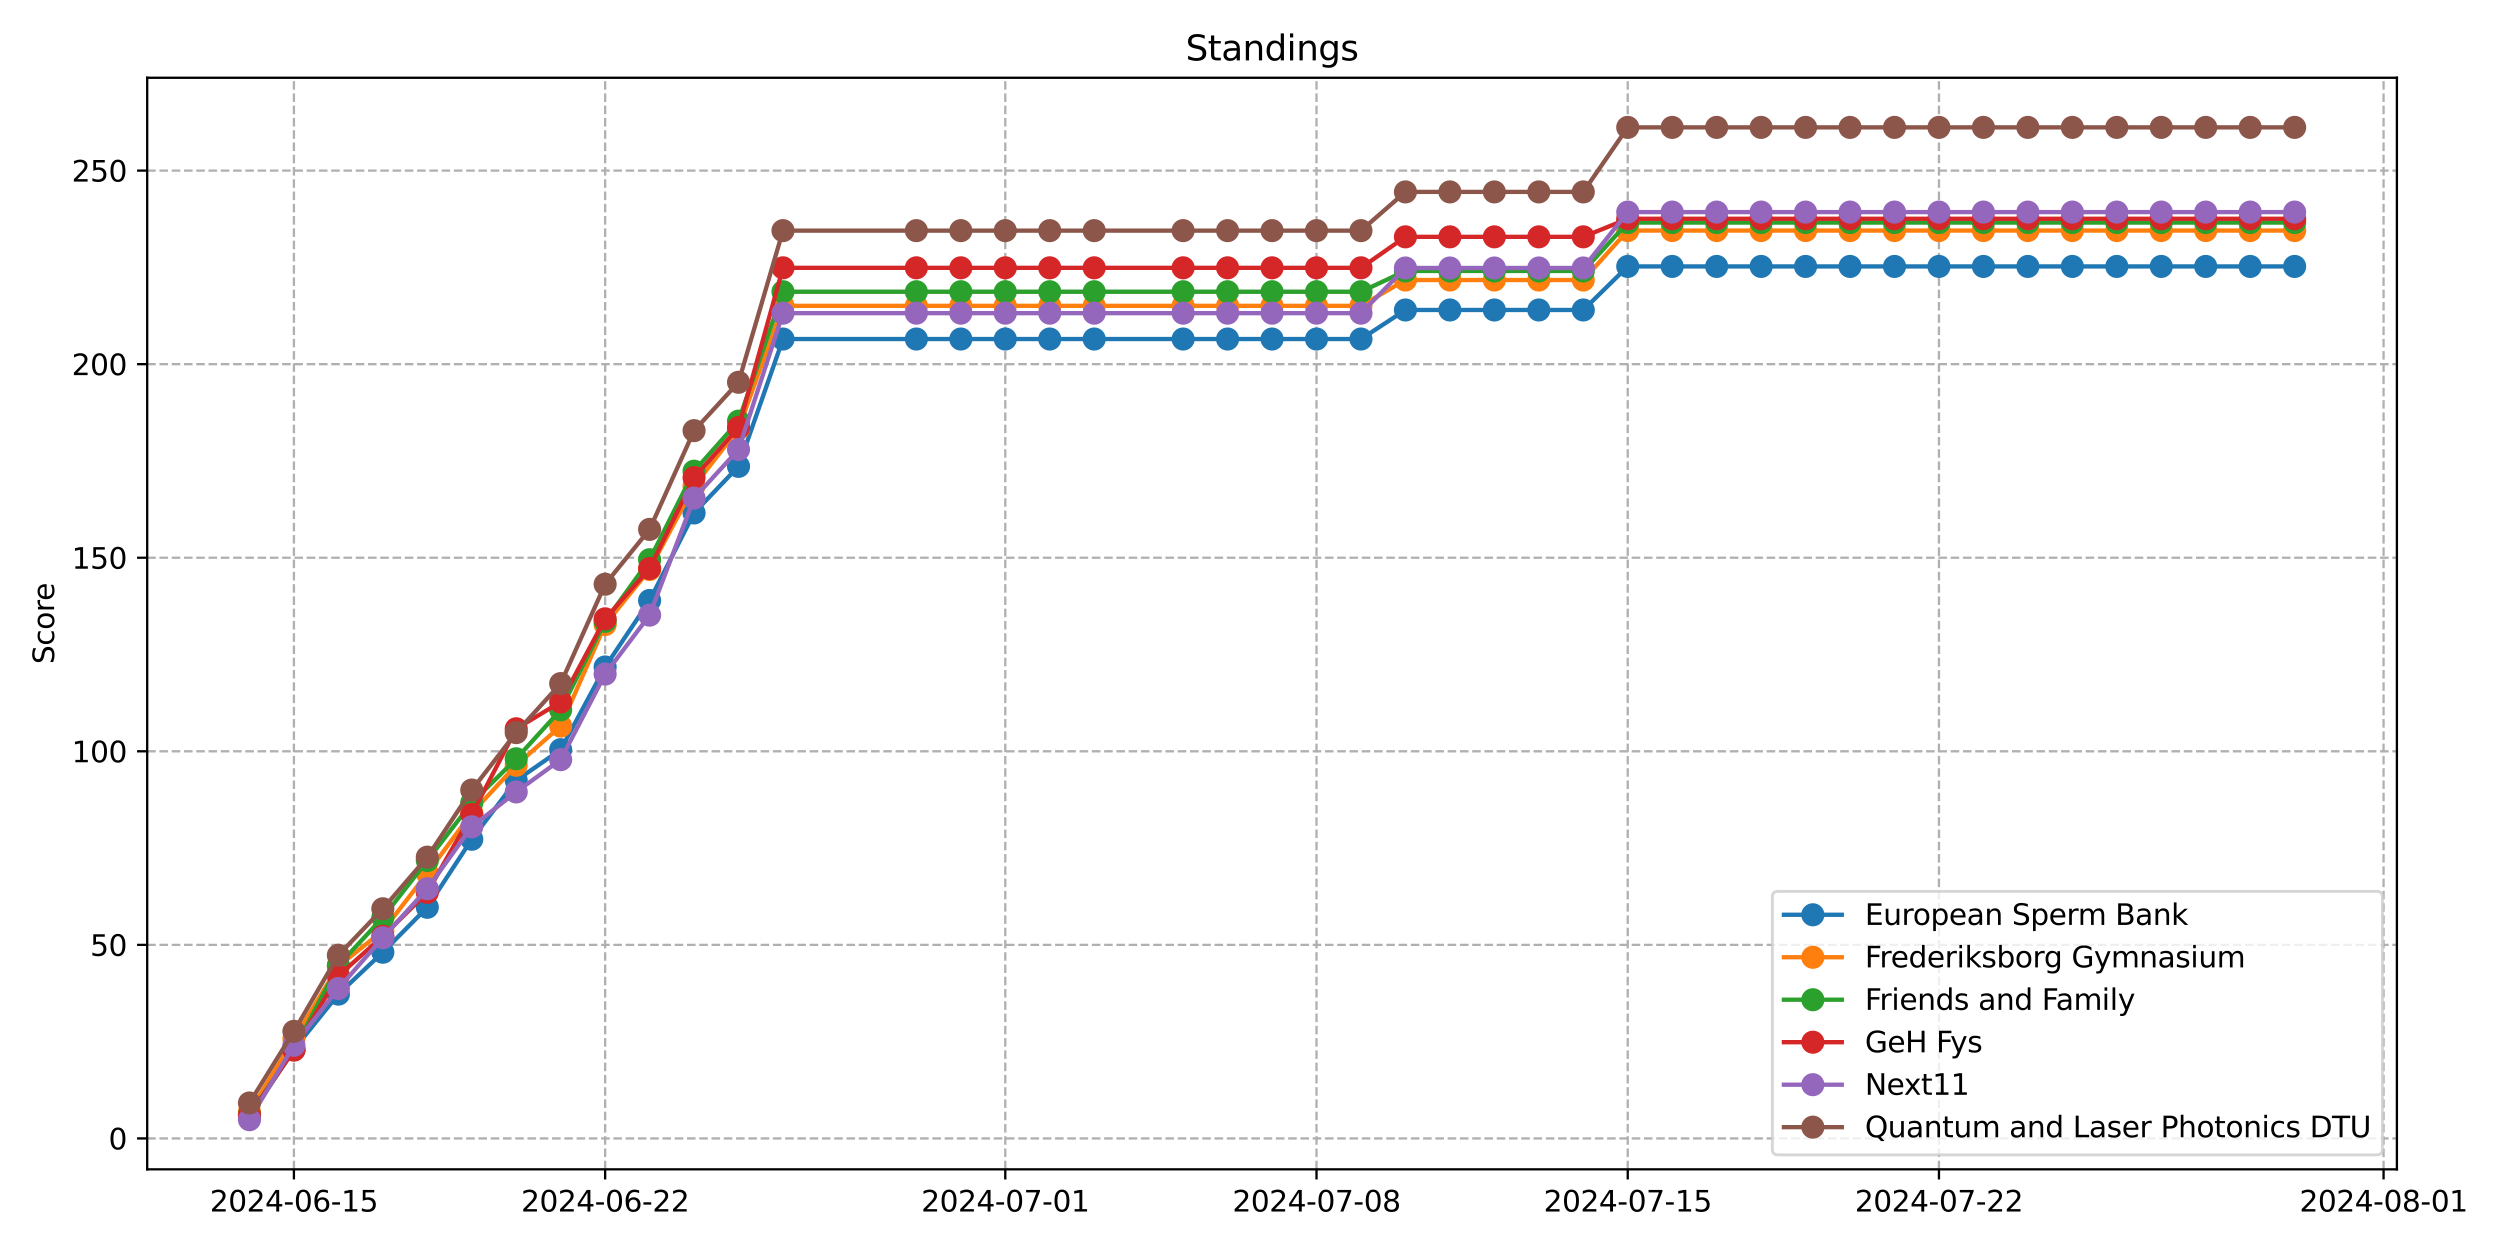 <?xml version="1.0" encoding="utf-8" standalone="no"?>
<!DOCTYPE svg PUBLIC "-//W3C//DTD SVG 1.1//EN"
  "http://www.w3.org/Graphics/SVG/1.1/DTD/svg11.dtd">
<svg xmlns:xlink="http://www.w3.org/1999/xlink" width="864pt" height="432pt" viewBox="0 0 864 432" xmlns="http://www.w3.org/2000/svg" version="1.1">
 <defs>
  <style type="text/css">*{stroke-linejoin: round; stroke-linecap: butt}</style>
 </defs>
 <g id="figure_1">
  <g id="patch_1">
   <path d="M 0 432 
L 864 432 
L 864 0 
L 0 0 
z
" style="fill: #ffffff"/>
  </g>
  <g id="axes_1">
   <g id="patch_2">
    <path d="M 50.87 404.12 
L 828.37 404.12 
L 828.37 26.88 
L 50.87 26.88 
z
" style="fill: #ffffff"/>
   </g>
   <g id="matplotlib.axis_1">
    <g id="xtick_1">
     <g id="line2d_1">
      <path d="M 101.577 404.12 
L 101.577 26.88 
" clip-path="url(#p93c306907d)" style="fill: none; stroke-dasharray: 2.96,1.28; stroke-dashoffset: 0; stroke: #b0b0b0; stroke-width: 0.8"/>
     </g>
     <g id="line2d_2">
      <defs>
       <path id="m567089dd55" d="M 0 0 
L 0 3.5 
" style="stroke: #000000; stroke-width: 0.8"/>
      </defs>
      <g>
       <use xlink:href="#m567089dd55" x="101.577" y="404.12" style="stroke: #000000; stroke-width: 0.8"/>
      </g>
     </g>
     <g id="text_1">
      <!-- 2024-06-15 -->
      <g transform="translate(72.519 418.718) scale(0.1 -0.1)">
       <defs>
        <path id="DejaVuSans-32" d="M 1228 531 
L 3431 531 
L 3431 0 
L 469 0 
L 469 531 
Q 828 903 1448 1529 
Q 2069 2156 2228 2338 
Q 2531 2678 2651 2914 
Q 2772 3150 2772 3378 
Q 2772 3750 2511 3984 
Q 2250 4219 1831 4219 
Q 1534 4219 1204 4116 
Q 875 4013 500 3803 
L 500 4441 
Q 881 4594 1212 4672 
Q 1544 4750 1819 4750 
Q 2544 4750 2975 4387 
Q 3406 4025 3406 3419 
Q 3406 3131 3298 2873 
Q 3191 2616 2906 2266 
Q 2828 2175 2409 1742 
Q 1991 1309 1228 531 
z
" transform="scale(0.016)"/>
        <path id="DejaVuSans-30" d="M 2034 4250 
Q 1547 4250 1301 3770 
Q 1056 3291 1056 2328 
Q 1056 1369 1301 889 
Q 1547 409 2034 409 
Q 2525 409 2770 889 
Q 3016 1369 3016 2328 
Q 3016 3291 2770 3770 
Q 2525 4250 2034 4250 
z
M 2034 4750 
Q 2819 4750 3233 4129 
Q 3647 3509 3647 2328 
Q 3647 1150 3233 529 
Q 2819 -91 2034 -91 
Q 1250 -91 836 529 
Q 422 1150 422 2328 
Q 422 3509 836 4129 
Q 1250 4750 2034 4750 
z
" transform="scale(0.016)"/>
        <path id="DejaVuSans-34" d="M 2419 4116 
L 825 1625 
L 2419 1625 
L 2419 4116 
z
M 2253 4666 
L 3047 4666 
L 3047 1625 
L 3713 1625 
L 3713 1100 
L 3047 1100 
L 3047 0 
L 2419 0 
L 2419 1100 
L 313 1100 
L 313 1709 
L 2253 4666 
z
" transform="scale(0.016)"/>
        <path id="DejaVuSans-2d" d="M 313 2009 
L 1997 2009 
L 1997 1497 
L 313 1497 
L 313 2009 
z
" transform="scale(0.016)"/>
        <path id="DejaVuSans-36" d="M 2113 2584 
Q 1688 2584 1439 2293 
Q 1191 2003 1191 1497 
Q 1191 994 1439 701 
Q 1688 409 2113 409 
Q 2538 409 2786 701 
Q 3034 994 3034 1497 
Q 3034 2003 2786 2293 
Q 2538 2584 2113 2584 
z
M 3366 4563 
L 3366 3988 
Q 3128 4100 2886 4159 
Q 2644 4219 2406 4219 
Q 1781 4219 1451 3797 
Q 1122 3375 1075 2522 
Q 1259 2794 1537 2939 
Q 1816 3084 2150 3084 
Q 2853 3084 3261 2657 
Q 3669 2231 3669 1497 
Q 3669 778 3244 343 
Q 2819 -91 2113 -91 
Q 1303 -91 875 529 
Q 447 1150 447 2328 
Q 447 3434 972 4092 
Q 1497 4750 2381 4750 
Q 2619 4750 2861 4703 
Q 3103 4656 3366 4563 
z
" transform="scale(0.016)"/>
        <path id="DejaVuSans-31" d="M 794 531 
L 1825 531 
L 1825 4091 
L 703 3866 
L 703 4441 
L 1819 4666 
L 2450 4666 
L 2450 531 
L 3481 531 
L 3481 0 
L 794 0 
L 794 531 
z
" transform="scale(0.016)"/>
        <path id="DejaVuSans-35" d="M 691 4666 
L 3169 4666 
L 3169 4134 
L 1269 4134 
L 1269 2991 
Q 1406 3038 1543 3061 
Q 1681 3084 1819 3084 
Q 2600 3084 3056 2656 
Q 3513 2228 3513 1497 
Q 3513 744 3044 326 
Q 2575 -91 1722 -91 
Q 1428 -91 1123 -41 
Q 819 9 494 109 
L 494 744 
Q 775 591 1075 516 
Q 1375 441 1709 441 
Q 2250 441 2565 725 
Q 2881 1009 2881 1497 
Q 2881 1984 2565 2268 
Q 2250 2553 1709 2553 
Q 1456 2553 1204 2497 
Q 953 2441 691 2322 
L 691 4666 
z
" transform="scale(0.016)"/>
       </defs>
       <use xlink:href="#DejaVuSans-32"/>
       <use xlink:href="#DejaVuSans-30" x="63.623"/>
       <use xlink:href="#DejaVuSans-32" x="127.246"/>
       <use xlink:href="#DejaVuSans-34" x="190.869"/>
       <use xlink:href="#DejaVuSans-2d" x="254.492"/>
       <use xlink:href="#DejaVuSans-30" x="290.576"/>
       <use xlink:href="#DejaVuSans-36" x="354.199"/>
       <use xlink:href="#DejaVuSans-2d" x="417.822"/>
       <use xlink:href="#DejaVuSans-31" x="453.906"/>
       <use xlink:href="#DejaVuSans-35" x="517.529"/>
      </g>
     </g>
    </g>
    <g id="xtick_2">
     <g id="line2d_3">
      <path d="M 209.136 404.12 
L 209.136 26.88 
" clip-path="url(#p93c306907d)" style="fill: none; stroke-dasharray: 2.96,1.28; stroke-dashoffset: 0; stroke: #b0b0b0; stroke-width: 0.8"/>
     </g>
     <g id="line2d_4">
      <g>
       <use xlink:href="#m567089dd55" x="209.136" y="404.12" style="stroke: #000000; stroke-width: 0.8"/>
      </g>
     </g>
     <g id="text_2">
      <!-- 2024-06-22 -->
      <g transform="translate(180.078 418.718) scale(0.1 -0.1)">
       <use xlink:href="#DejaVuSans-32"/>
       <use xlink:href="#DejaVuSans-30" x="63.623"/>
       <use xlink:href="#DejaVuSans-32" x="127.246"/>
       <use xlink:href="#DejaVuSans-34" x="190.869"/>
       <use xlink:href="#DejaVuSans-2d" x="254.492"/>
       <use xlink:href="#DejaVuSans-30" x="290.576"/>
       <use xlink:href="#DejaVuSans-36" x="354.199"/>
       <use xlink:href="#DejaVuSans-2d" x="417.822"/>
       <use xlink:href="#DejaVuSans-32" x="453.906"/>
       <use xlink:href="#DejaVuSans-32" x="517.529"/>
      </g>
     </g>
    </g>
    <g id="xtick_3">
     <g id="line2d_5">
      <path d="M 347.426 404.12 
L 347.426 26.88 
" clip-path="url(#p93c306907d)" style="fill: none; stroke-dasharray: 2.96,1.28; stroke-dashoffset: 0; stroke: #b0b0b0; stroke-width: 0.8"/>
     </g>
     <g id="line2d_6">
      <g>
       <use xlink:href="#m567089dd55" x="347.426" y="404.12" style="stroke: #000000; stroke-width: 0.8"/>
      </g>
     </g>
     <g id="text_3">
      <!-- 2024-07-01 -->
      <g transform="translate(318.368 418.718) scale(0.1 -0.1)">
       <defs>
        <path id="DejaVuSans-37" d="M 525 4666 
L 3525 4666 
L 3525 4397 
L 1831 0 
L 1172 0 
L 2766 4134 
L 525 4134 
L 525 4666 
z
" transform="scale(0.016)"/>
       </defs>
       <use xlink:href="#DejaVuSans-32"/>
       <use xlink:href="#DejaVuSans-30" x="63.623"/>
       <use xlink:href="#DejaVuSans-32" x="127.246"/>
       <use xlink:href="#DejaVuSans-34" x="190.869"/>
       <use xlink:href="#DejaVuSans-2d" x="254.492"/>
       <use xlink:href="#DejaVuSans-30" x="290.576"/>
       <use xlink:href="#DejaVuSans-37" x="354.199"/>
       <use xlink:href="#DejaVuSans-2d" x="417.822"/>
       <use xlink:href="#DejaVuSans-30" x="453.906"/>
       <use xlink:href="#DejaVuSans-31" x="517.529"/>
      </g>
     </g>
    </g>
    <g id="xtick_4">
     <g id="line2d_7">
      <path d="M 454.986 404.12 
L 454.986 26.88 
" clip-path="url(#p93c306907d)" style="fill: none; stroke-dasharray: 2.96,1.28; stroke-dashoffset: 0; stroke: #b0b0b0; stroke-width: 0.8"/>
     </g>
     <g id="line2d_8">
      <g>
       <use xlink:href="#m567089dd55" x="454.986" y="404.12" style="stroke: #000000; stroke-width: 0.8"/>
      </g>
     </g>
     <g id="text_4">
      <!-- 2024-07-08 -->
      <g transform="translate(425.928 418.718) scale(0.1 -0.1)">
       <defs>
        <path id="DejaVuSans-38" d="M 2034 2216 
Q 1584 2216 1326 1975 
Q 1069 1734 1069 1313 
Q 1069 891 1326 650 
Q 1584 409 2034 409 
Q 2484 409 2743 651 
Q 3003 894 3003 1313 
Q 3003 1734 2745 1975 
Q 2488 2216 2034 2216 
z
M 1403 2484 
Q 997 2584 770 2862 
Q 544 3141 544 3541 
Q 544 4100 942 4425 
Q 1341 4750 2034 4750 
Q 2731 4750 3128 4425 
Q 3525 4100 3525 3541 
Q 3525 3141 3298 2862 
Q 3072 2584 2669 2484 
Q 3125 2378 3379 2068 
Q 3634 1759 3634 1313 
Q 3634 634 3220 271 
Q 2806 -91 2034 -91 
Q 1263 -91 848 271 
Q 434 634 434 1313 
Q 434 1759 690 2068 
Q 947 2378 1403 2484 
z
M 1172 3481 
Q 1172 3119 1398 2916 
Q 1625 2713 2034 2713 
Q 2441 2713 2670 2916 
Q 2900 3119 2900 3481 
Q 2900 3844 2670 4047 
Q 2441 4250 2034 4250 
Q 1625 4250 1398 4047 
Q 1172 3844 1172 3481 
z
" transform="scale(0.016)"/>
       </defs>
       <use xlink:href="#DejaVuSans-32"/>
       <use xlink:href="#DejaVuSans-30" x="63.623"/>
       <use xlink:href="#DejaVuSans-32" x="127.246"/>
       <use xlink:href="#DejaVuSans-34" x="190.869"/>
       <use xlink:href="#DejaVuSans-2d" x="254.492"/>
       <use xlink:href="#DejaVuSans-30" x="290.576"/>
       <use xlink:href="#DejaVuSans-37" x="354.199"/>
       <use xlink:href="#DejaVuSans-2d" x="417.822"/>
       <use xlink:href="#DejaVuSans-30" x="453.906"/>
       <use xlink:href="#DejaVuSans-38" x="517.529"/>
      </g>
     </g>
    </g>
    <g id="xtick_5">
     <g id="line2d_9">
      <path d="M 562.545 404.12 
L 562.545 26.88 
" clip-path="url(#p93c306907d)" style="fill: none; stroke-dasharray: 2.96,1.28; stroke-dashoffset: 0; stroke: #b0b0b0; stroke-width: 0.8"/>
     </g>
     <g id="line2d_10">
      <g>
       <use xlink:href="#m567089dd55" x="562.545" y="404.12" style="stroke: #000000; stroke-width: 0.8"/>
      </g>
     </g>
     <g id="text_5">
      <!-- 2024-07-15 -->
      <g transform="translate(533.487 418.718) scale(0.1 -0.1)">
       <use xlink:href="#DejaVuSans-32"/>
       <use xlink:href="#DejaVuSans-30" x="63.623"/>
       <use xlink:href="#DejaVuSans-32" x="127.246"/>
       <use xlink:href="#DejaVuSans-34" x="190.869"/>
       <use xlink:href="#DejaVuSans-2d" x="254.492"/>
       <use xlink:href="#DejaVuSans-30" x="290.576"/>
       <use xlink:href="#DejaVuSans-37" x="354.199"/>
       <use xlink:href="#DejaVuSans-2d" x="417.822"/>
       <use xlink:href="#DejaVuSans-31" x="453.906"/>
       <use xlink:href="#DejaVuSans-35" x="517.529"/>
      </g>
     </g>
    </g>
    <g id="xtick_6">
     <g id="line2d_11">
      <path d="M 670.104 404.12 
L 670.104 26.88 
" clip-path="url(#p93c306907d)" style="fill: none; stroke-dasharray: 2.96,1.28; stroke-dashoffset: 0; stroke: #b0b0b0; stroke-width: 0.8"/>
     </g>
     <g id="line2d_12">
      <g>
       <use xlink:href="#m567089dd55" x="670.104" y="404.12" style="stroke: #000000; stroke-width: 0.8"/>
      </g>
     </g>
     <g id="text_6">
      <!-- 2024-07-22 -->
      <g transform="translate(641.046 418.718) scale(0.1 -0.1)">
       <use xlink:href="#DejaVuSans-32"/>
       <use xlink:href="#DejaVuSans-30" x="63.623"/>
       <use xlink:href="#DejaVuSans-32" x="127.246"/>
       <use xlink:href="#DejaVuSans-34" x="190.869"/>
       <use xlink:href="#DejaVuSans-2d" x="254.492"/>
       <use xlink:href="#DejaVuSans-30" x="290.576"/>
       <use xlink:href="#DejaVuSans-37" x="354.199"/>
       <use xlink:href="#DejaVuSans-2d" x="417.822"/>
       <use xlink:href="#DejaVuSans-32" x="453.906"/>
       <use xlink:href="#DejaVuSans-32" x="517.529"/>
      </g>
     </g>
    </g>
    <g id="xtick_7">
     <g id="line2d_13">
      <path d="M 823.76 404.12 
L 823.76 26.88 
" clip-path="url(#p93c306907d)" style="fill: none; stroke-dasharray: 2.96,1.28; stroke-dashoffset: 0; stroke: #b0b0b0; stroke-width: 0.8"/>
     </g>
     <g id="line2d_14">
      <g>
       <use xlink:href="#m567089dd55" x="823.76" y="404.12" style="stroke: #000000; stroke-width: 0.8"/>
      </g>
     </g>
     <g id="text_7">
      <!-- 2024-08-01 -->
      <g transform="translate(794.702 418.718) scale(0.1 -0.1)">
       <use xlink:href="#DejaVuSans-32"/>
       <use xlink:href="#DejaVuSans-30" x="63.623"/>
       <use xlink:href="#DejaVuSans-32" x="127.246"/>
       <use xlink:href="#DejaVuSans-34" x="190.869"/>
       <use xlink:href="#DejaVuSans-2d" x="254.492"/>
       <use xlink:href="#DejaVuSans-30" x="290.576"/>
       <use xlink:href="#DejaVuSans-38" x="354.199"/>
       <use xlink:href="#DejaVuSans-2d" x="417.822"/>
       <use xlink:href="#DejaVuSans-30" x="453.906"/>
       <use xlink:href="#DejaVuSans-31" x="517.529"/>
      </g>
     </g>
    </g>
   </g>
   <g id="matplotlib.axis_2">
    <g id="ytick_1">
     <g id="line2d_15">
      <path d="M 50.87 393.446 
L 828.37 393.446 
" clip-path="url(#p93c306907d)" style="fill: none; stroke-dasharray: 2.96,1.28; stroke-dashoffset: 0; stroke: #b0b0b0; stroke-width: 0.8"/>
     </g>
     <g id="line2d_16">
      <defs>
       <path id="m61f23e167e" d="M 0 0 
L -3.5 0 
" style="stroke: #000000; stroke-width: 0.8"/>
      </defs>
      <g>
       <use xlink:href="#m61f23e167e" x="50.87" y="393.446" style="stroke: #000000; stroke-width: 0.8"/>
      </g>
     </g>
     <g id="text_8">
      <!-- 0 -->
      <g transform="translate(37.508 397.245) scale(0.1 -0.1)">
       <use xlink:href="#DejaVuSans-30"/>
      </g>
     </g>
    </g>
    <g id="ytick_2">
     <g id="line2d_17">
      <path d="M 50.87 326.548 
L 828.37 326.548 
" clip-path="url(#p93c306907d)" style="fill: none; stroke-dasharray: 2.96,1.28; stroke-dashoffset: 0; stroke: #b0b0b0; stroke-width: 0.8"/>
     </g>
     <g id="line2d_18">
      <g>
       <use xlink:href="#m61f23e167e" x="50.87" y="326.548" style="stroke: #000000; stroke-width: 0.8"/>
      </g>
     </g>
     <g id="text_9">
      <!-- 50 -->
      <g transform="translate(31.145 330.347) scale(0.1 -0.1)">
       <use xlink:href="#DejaVuSans-35"/>
       <use xlink:href="#DejaVuSans-30" x="63.623"/>
      </g>
     </g>
    </g>
    <g id="ytick_3">
     <g id="line2d_19">
      <path d="M 50.87 259.65 
L 828.37 259.65 
" clip-path="url(#p93c306907d)" style="fill: none; stroke-dasharray: 2.96,1.28; stroke-dashoffset: 0; stroke: #b0b0b0; stroke-width: 0.8"/>
     </g>
     <g id="line2d_20">
      <g>
       <use xlink:href="#m61f23e167e" x="50.87" y="259.65" style="stroke: #000000; stroke-width: 0.8"/>
      </g>
     </g>
     <g id="text_10">
      <!-- 100 -->
      <g transform="translate(24.782 263.449) scale(0.1 -0.1)">
       <use xlink:href="#DejaVuSans-31"/>
       <use xlink:href="#DejaVuSans-30" x="63.623"/>
       <use xlink:href="#DejaVuSans-30" x="127.246"/>
      </g>
     </g>
    </g>
    <g id="ytick_4">
     <g id="line2d_21">
      <path d="M 50.87 192.752 
L 828.37 192.752 
" clip-path="url(#p93c306907d)" style="fill: none; stroke-dasharray: 2.96,1.28; stroke-dashoffset: 0; stroke: #b0b0b0; stroke-width: 0.8"/>
     </g>
     <g id="line2d_22">
      <g>
       <use xlink:href="#m61f23e167e" x="50.87" y="192.752" style="stroke: #000000; stroke-width: 0.8"/>
      </g>
     </g>
     <g id="text_11">
      <!-- 150 -->
      <g transform="translate(24.782 196.551) scale(0.1 -0.1)">
       <use xlink:href="#DejaVuSans-31"/>
       <use xlink:href="#DejaVuSans-35" x="63.623"/>
       <use xlink:href="#DejaVuSans-30" x="127.246"/>
      </g>
     </g>
    </g>
    <g id="ytick_5">
     <g id="line2d_23">
      <path d="M 50.87 125.854 
L 828.37 125.854 
" clip-path="url(#p93c306907d)" style="fill: none; stroke-dasharray: 2.96,1.28; stroke-dashoffset: 0; stroke: #b0b0b0; stroke-width: 0.8"/>
     </g>
     <g id="line2d_24">
      <g>
       <use xlink:href="#m61f23e167e" x="50.87" y="125.854" style="stroke: #000000; stroke-width: 0.8"/>
      </g>
     </g>
     <g id="text_12">
      <!-- 200 -->
      <g transform="translate(24.782 129.653) scale(0.1 -0.1)">
       <use xlink:href="#DejaVuSans-32"/>
       <use xlink:href="#DejaVuSans-30" x="63.623"/>
       <use xlink:href="#DejaVuSans-30" x="127.246"/>
      </g>
     </g>
    </g>
    <g id="ytick_6">
     <g id="line2d_25">
      <path d="M 50.87 58.956 
L 828.37 58.956 
" clip-path="url(#p93c306907d)" style="fill: none; stroke-dasharray: 2.96,1.28; stroke-dashoffset: 0; stroke: #b0b0b0; stroke-width: 0.8"/>
     </g>
     <g id="line2d_26">
      <g>
       <use xlink:href="#m61f23e167e" x="50.87" y="58.956" style="stroke: #000000; stroke-width: 0.8"/>
      </g>
     </g>
     <g id="text_13">
      <!-- 250 -->
      <g transform="translate(24.782 62.755) scale(0.1 -0.1)">
       <use xlink:href="#DejaVuSans-32"/>
       <use xlink:href="#DejaVuSans-35" x="63.623"/>
       <use xlink:href="#DejaVuSans-30" x="127.246"/>
      </g>
     </g>
    </g>
    <g id="text_14">
     <!-- Score -->
     <g transform="translate(18.703 229.502) rotate(-90) scale(0.1 -0.1)">
      <defs>
       <path id="DejaVuSans-53" d="M 3425 4513 
L 3425 3897 
Q 3066 4069 2747 4153 
Q 2428 4238 2131 4238 
Q 1616 4238 1336 4038 
Q 1056 3838 1056 3469 
Q 1056 3159 1242 3001 
Q 1428 2844 1947 2747 
L 2328 2669 
Q 3034 2534 3370 2195 
Q 3706 1856 3706 1288 
Q 3706 609 3251 259 
Q 2797 -91 1919 -91 
Q 1588 -91 1214 -16 
Q 841 59 441 206 
L 441 856 
Q 825 641 1194 531 
Q 1563 422 1919 422 
Q 2459 422 2753 634 
Q 3047 847 3047 1241 
Q 3047 1584 2836 1778 
Q 2625 1972 2144 2069 
L 1759 2144 
Q 1053 2284 737 2584 
Q 422 2884 422 3419 
Q 422 4038 858 4394 
Q 1294 4750 2059 4750 
Q 2388 4750 2728 4690 
Q 3069 4631 3425 4513 
z
" transform="scale(0.016)"/>
       <path id="DejaVuSans-63" d="M 3122 3366 
L 3122 2828 
Q 2878 2963 2633 3030 
Q 2388 3097 2138 3097 
Q 1578 3097 1268 2742 
Q 959 2388 959 1747 
Q 959 1106 1268 751 
Q 1578 397 2138 397 
Q 2388 397 2633 464 
Q 2878 531 3122 666 
L 3122 134 
Q 2881 22 2623 -34 
Q 2366 -91 2075 -91 
Q 1284 -91 818 406 
Q 353 903 353 1747 
Q 353 2603 823 3093 
Q 1294 3584 2113 3584 
Q 2378 3584 2631 3529 
Q 2884 3475 3122 3366 
z
" transform="scale(0.016)"/>
       <path id="DejaVuSans-6f" d="M 1959 3097 
Q 1497 3097 1228 2736 
Q 959 2375 959 1747 
Q 959 1119 1226 758 
Q 1494 397 1959 397 
Q 2419 397 2687 759 
Q 2956 1122 2956 1747 
Q 2956 2369 2687 2733 
Q 2419 3097 1959 3097 
z
M 1959 3584 
Q 2709 3584 3137 3096 
Q 3566 2609 3566 1747 
Q 3566 888 3137 398 
Q 2709 -91 1959 -91 
Q 1206 -91 779 398 
Q 353 888 353 1747 
Q 353 2609 779 3096 
Q 1206 3584 1959 3584 
z
" transform="scale(0.016)"/>
       <path id="DejaVuSans-72" d="M 2631 2963 
Q 2534 3019 2420 3045 
Q 2306 3072 2169 3072 
Q 1681 3072 1420 2755 
Q 1159 2438 1159 1844 
L 1159 0 
L 581 0 
L 581 3500 
L 1159 3500 
L 1159 2956 
Q 1341 3275 1631 3429 
Q 1922 3584 2338 3584 
Q 2397 3584 2469 3576 
Q 2541 3569 2628 3553 
L 2631 2963 
z
" transform="scale(0.016)"/>
       <path id="DejaVuSans-65" d="M 3597 1894 
L 3597 1613 
L 953 1613 
Q 991 1019 1311 708 
Q 1631 397 2203 397 
Q 2534 397 2845 478 
Q 3156 559 3463 722 
L 3463 178 
Q 3153 47 2828 -22 
Q 2503 -91 2169 -91 
Q 1331 -91 842 396 
Q 353 884 353 1716 
Q 353 2575 817 3079 
Q 1281 3584 2069 3584 
Q 2775 3584 3186 3129 
Q 3597 2675 3597 1894 
z
M 3022 2063 
Q 3016 2534 2758 2815 
Q 2500 3097 2075 3097 
Q 1594 3097 1305 2825 
Q 1016 2553 972 2059 
L 3022 2063 
z
" transform="scale(0.016)"/>
      </defs>
      <use xlink:href="#DejaVuSans-53"/>
      <use xlink:href="#DejaVuSans-63" x="63.477"/>
      <use xlink:href="#DejaVuSans-6f" x="118.457"/>
      <use xlink:href="#DejaVuSans-72" x="179.639"/>
      <use xlink:href="#DejaVuSans-65" x="218.502"/>
     </g>
    </g>
   </g>
   <g id="line2d_27">
    <path d="M 86.211 385.811 
L 101.577 362.683 
L 116.942 343.569 
L 132.308 329.091 
L 147.673 313.561 
L 163.039 290.051 
L 178.405 269.743 
L 193.77 259.087 
L 209.136 230.512 
L 224.501 207.527 
L 239.867 177.28 
L 255.233 161.177 
L 270.598 117.167 
L 316.695 117.167 
L 332.061 117.167 
L 347.426 117.167 
L 362.792 117.167 
L 378.158 117.167 
L 408.889 117.167 
L 424.254 117.167 
L 439.62 117.167 
L 454.986 117.167 
L 470.351 117.167 
L 485.717 107.133 
L 501.082 107.133 
L 516.448 107.133 
L 531.814 107.133 
L 547.179 107.133 
L 562.545 92.081 
L 577.91 92.081 
L 593.276 92.081 
L 608.642 92.081 
L 624.007 92.081 
L 639.373 92.081 
L 654.739 92.081 
L 670.104 92.081 
L 685.47 92.081 
L 700.835 92.081 
L 716.201 92.081 
L 731.567 92.081 
L 746.932 92.081 
L 762.298 92.081 
L 777.663 92.081 
L 793.029 92.081 
" clip-path="url(#p93c306907d)" style="fill: none; stroke: #1f77b4; stroke-width: 1.5; stroke-linecap: square"/>
    <defs>
     <path id="m3270392112" d="M 0 3.5 
C 0.928 3.5 1.819 3.131 2.475 2.475 
C 3.131 1.819 3.5 0.928 3.5 0 
C 3.5 -0.928 3.131 -1.819 2.475 -2.475 
C 1.819 -3.131 0.928 -3.5 0 -3.5 
C -0.928 -3.5 -1.819 -3.131 -2.475 -2.475 
C -3.131 -1.819 -3.5 -0.928 -3.5 0 
C -3.5 0.928 -3.131 1.819 -2.475 2.475 
C -1.819 3.131 -0.928 3.5 0 3.5 
z
" style="stroke: #1f77b4"/>
    </defs>
    <g clip-path="url(#p93c306907d)">
     <use xlink:href="#m3270392112" x="86.211" y="385.811" style="fill: #1f77b4; stroke: #1f77b4"/>
     <use xlink:href="#m3270392112" x="101.577" y="362.683" style="fill: #1f77b4; stroke: #1f77b4"/>
     <use xlink:href="#m3270392112" x="116.942" y="343.569" style="fill: #1f77b4; stroke: #1f77b4"/>
     <use xlink:href="#m3270392112" x="132.308" y="329.091" style="fill: #1f77b4; stroke: #1f77b4"/>
     <use xlink:href="#m3270392112" x="147.673" y="313.561" style="fill: #1f77b4; stroke: #1f77b4"/>
     <use xlink:href="#m3270392112" x="163.039" y="290.051" style="fill: #1f77b4; stroke: #1f77b4"/>
     <use xlink:href="#m3270392112" x="178.405" y="269.743" style="fill: #1f77b4; stroke: #1f77b4"/>
     <use xlink:href="#m3270392112" x="193.77" y="259.087" style="fill: #1f77b4; stroke: #1f77b4"/>
     <use xlink:href="#m3270392112" x="209.136" y="230.512" style="fill: #1f77b4; stroke: #1f77b4"/>
     <use xlink:href="#m3270392112" x="224.501" y="207.527" style="fill: #1f77b4; stroke: #1f77b4"/>
     <use xlink:href="#m3270392112" x="239.867" y="177.28" style="fill: #1f77b4; stroke: #1f77b4"/>
     <use xlink:href="#m3270392112" x="255.233" y="161.177" style="fill: #1f77b4; stroke: #1f77b4"/>
     <use xlink:href="#m3270392112" x="270.598" y="117.167" style="fill: #1f77b4; stroke: #1f77b4"/>
     <use xlink:href="#m3270392112" x="316.695" y="117.167" style="fill: #1f77b4; stroke: #1f77b4"/>
     <use xlink:href="#m3270392112" x="332.061" y="117.167" style="fill: #1f77b4; stroke: #1f77b4"/>
     <use xlink:href="#m3270392112" x="347.426" y="117.167" style="fill: #1f77b4; stroke: #1f77b4"/>
     <use xlink:href="#m3270392112" x="362.792" y="117.167" style="fill: #1f77b4; stroke: #1f77b4"/>
     <use xlink:href="#m3270392112" x="378.158" y="117.167" style="fill: #1f77b4; stroke: #1f77b4"/>
     <use xlink:href="#m3270392112" x="408.889" y="117.167" style="fill: #1f77b4; stroke: #1f77b4"/>
     <use xlink:href="#m3270392112" x="424.254" y="117.167" style="fill: #1f77b4; stroke: #1f77b4"/>
     <use xlink:href="#m3270392112" x="439.62" y="117.167" style="fill: #1f77b4; stroke: #1f77b4"/>
     <use xlink:href="#m3270392112" x="454.986" y="117.167" style="fill: #1f77b4; stroke: #1f77b4"/>
     <use xlink:href="#m3270392112" x="470.351" y="117.167" style="fill: #1f77b4; stroke: #1f77b4"/>
     <use xlink:href="#m3270392112" x="485.717" y="107.133" style="fill: #1f77b4; stroke: #1f77b4"/>
     <use xlink:href="#m3270392112" x="501.082" y="107.133" style="fill: #1f77b4; stroke: #1f77b4"/>
     <use xlink:href="#m3270392112" x="516.448" y="107.133" style="fill: #1f77b4; stroke: #1f77b4"/>
     <use xlink:href="#m3270392112" x="531.814" y="107.133" style="fill: #1f77b4; stroke: #1f77b4"/>
     <use xlink:href="#m3270392112" x="547.179" y="107.133" style="fill: #1f77b4; stroke: #1f77b4"/>
     <use xlink:href="#m3270392112" x="562.545" y="92.081" style="fill: #1f77b4; stroke: #1f77b4"/>
     <use xlink:href="#m3270392112" x="577.91" y="92.081" style="fill: #1f77b4; stroke: #1f77b4"/>
     <use xlink:href="#m3270392112" x="593.276" y="92.081" style="fill: #1f77b4; stroke: #1f77b4"/>
     <use xlink:href="#m3270392112" x="608.642" y="92.081" style="fill: #1f77b4; stroke: #1f77b4"/>
     <use xlink:href="#m3270392112" x="624.007" y="92.081" style="fill: #1f77b4; stroke: #1f77b4"/>
     <use xlink:href="#m3270392112" x="639.373" y="92.081" style="fill: #1f77b4; stroke: #1f77b4"/>
     <use xlink:href="#m3270392112" x="654.739" y="92.081" style="fill: #1f77b4; stroke: #1f77b4"/>
     <use xlink:href="#m3270392112" x="670.104" y="92.081" style="fill: #1f77b4; stroke: #1f77b4"/>
     <use xlink:href="#m3270392112" x="685.47" y="92.081" style="fill: #1f77b4; stroke: #1f77b4"/>
     <use xlink:href="#m3270392112" x="700.835" y="92.081" style="fill: #1f77b4; stroke: #1f77b4"/>
     <use xlink:href="#m3270392112" x="716.201" y="92.081" style="fill: #1f77b4; stroke: #1f77b4"/>
     <use xlink:href="#m3270392112" x="731.567" y="92.081" style="fill: #1f77b4; stroke: #1f77b4"/>
     <use xlink:href="#m3270392112" x="746.932" y="92.081" style="fill: #1f77b4; stroke: #1f77b4"/>
     <use xlink:href="#m3270392112" x="762.298" y="92.081" style="fill: #1f77b4; stroke: #1f77b4"/>
     <use xlink:href="#m3270392112" x="777.663" y="92.081" style="fill: #1f77b4; stroke: #1f77b4"/>
     <use xlink:href="#m3270392112" x="793.029" y="92.081" style="fill: #1f77b4; stroke: #1f77b4"/>
    </g>
   </g>
   <g id="line2d_28">
    <path d="M 86.211 384.287 
L 101.577 359.014 
L 116.942 333.89 
L 132.308 321.7 
L 147.673 301.779 
L 163.039 280.966 
L 178.405 264.465 
L 193.77 250.936 
L 209.136 215.852 
L 224.501 196.823 
L 239.867 167.983 
L 255.233 148.211 
L 270.598 105.693 
L 316.695 105.693 
L 332.061 105.693 
L 347.426 105.693 
L 362.792 105.693 
L 378.158 105.693 
L 408.889 105.693 
L 424.254 105.693 
L 439.62 105.693 
L 454.986 105.693 
L 470.351 105.693 
L 485.717 96.774 
L 501.082 96.774 
L 516.448 96.774 
L 531.814 96.774 
L 547.179 96.774 
L 562.545 79.678 
L 577.91 79.678 
L 593.276 79.678 
L 608.642 79.678 
L 624.007 79.678 
L 639.373 79.678 
L 654.739 79.678 
L 670.104 79.678 
L 685.47 79.678 
L 700.835 79.678 
L 716.201 79.678 
L 731.567 79.678 
L 746.932 79.678 
L 762.298 79.678 
L 777.663 79.678 
L 793.029 79.678 
" clip-path="url(#p93c306907d)" style="fill: none; stroke: #ff7f0e; stroke-width: 1.5; stroke-linecap: square"/>
    <defs>
     <path id="mc17050ec8e" d="M 0 3.5 
C 0.928 3.5 1.819 3.131 2.475 2.475 
C 3.131 1.819 3.5 0.928 3.5 0 
C 3.5 -0.928 3.131 -1.819 2.475 -2.475 
C 1.819 -3.131 0.928 -3.5 0 -3.5 
C -0.928 -3.5 -1.819 -3.131 -2.475 -2.475 
C -3.131 -1.819 -3.5 -0.928 -3.5 0 
C -3.5 0.928 -3.131 1.819 -2.475 2.475 
C -1.819 3.131 -0.928 3.5 0 3.5 
z
" style="stroke: #ff7f0e"/>
    </defs>
    <g clip-path="url(#p93c306907d)">
     <use xlink:href="#mc17050ec8e" x="86.211" y="384.287" style="fill: #ff7f0e; stroke: #ff7f0e"/>
     <use xlink:href="#mc17050ec8e" x="101.577" y="359.014" style="fill: #ff7f0e; stroke: #ff7f0e"/>
     <use xlink:href="#mc17050ec8e" x="116.942" y="333.89" style="fill: #ff7f0e; stroke: #ff7f0e"/>
     <use xlink:href="#mc17050ec8e" x="132.308" y="321.7" style="fill: #ff7f0e; stroke: #ff7f0e"/>
     <use xlink:href="#mc17050ec8e" x="147.673" y="301.779" style="fill: #ff7f0e; stroke: #ff7f0e"/>
     <use xlink:href="#mc17050ec8e" x="163.039" y="280.966" style="fill: #ff7f0e; stroke: #ff7f0e"/>
     <use xlink:href="#mc17050ec8e" x="178.405" y="264.465" style="fill: #ff7f0e; stroke: #ff7f0e"/>
     <use xlink:href="#mc17050ec8e" x="193.77" y="250.936" style="fill: #ff7f0e; stroke: #ff7f0e"/>
     <use xlink:href="#mc17050ec8e" x="209.136" y="215.852" style="fill: #ff7f0e; stroke: #ff7f0e"/>
     <use xlink:href="#mc17050ec8e" x="224.501" y="196.823" style="fill: #ff7f0e; stroke: #ff7f0e"/>
     <use xlink:href="#mc17050ec8e" x="239.867" y="167.983" style="fill: #ff7f0e; stroke: #ff7f0e"/>
     <use xlink:href="#mc17050ec8e" x="255.233" y="148.211" style="fill: #ff7f0e; stroke: #ff7f0e"/>
     <use xlink:href="#mc17050ec8e" x="270.598" y="105.693" style="fill: #ff7f0e; stroke: #ff7f0e"/>
     <use xlink:href="#mc17050ec8e" x="316.695" y="105.693" style="fill: #ff7f0e; stroke: #ff7f0e"/>
     <use xlink:href="#mc17050ec8e" x="332.061" y="105.693" style="fill: #ff7f0e; stroke: #ff7f0e"/>
     <use xlink:href="#mc17050ec8e" x="347.426" y="105.693" style="fill: #ff7f0e; stroke: #ff7f0e"/>
     <use xlink:href="#mc17050ec8e" x="362.792" y="105.693" style="fill: #ff7f0e; stroke: #ff7f0e"/>
     <use xlink:href="#mc17050ec8e" x="378.158" y="105.693" style="fill: #ff7f0e; stroke: #ff7f0e"/>
     <use xlink:href="#mc17050ec8e" x="408.889" y="105.693" style="fill: #ff7f0e; stroke: #ff7f0e"/>
     <use xlink:href="#mc17050ec8e" x="424.254" y="105.693" style="fill: #ff7f0e; stroke: #ff7f0e"/>
     <use xlink:href="#mc17050ec8e" x="439.62" y="105.693" style="fill: #ff7f0e; stroke: #ff7f0e"/>
     <use xlink:href="#mc17050ec8e" x="454.986" y="105.693" style="fill: #ff7f0e; stroke: #ff7f0e"/>
     <use xlink:href="#mc17050ec8e" x="470.351" y="105.693" style="fill: #ff7f0e; stroke: #ff7f0e"/>
     <use xlink:href="#mc17050ec8e" x="485.717" y="96.774" style="fill: #ff7f0e; stroke: #ff7f0e"/>
     <use xlink:href="#mc17050ec8e" x="501.082" y="96.774" style="fill: #ff7f0e; stroke: #ff7f0e"/>
     <use xlink:href="#mc17050ec8e" x="516.448" y="96.774" style="fill: #ff7f0e; stroke: #ff7f0e"/>
     <use xlink:href="#mc17050ec8e" x="531.814" y="96.774" style="fill: #ff7f0e; stroke: #ff7f0e"/>
     <use xlink:href="#mc17050ec8e" x="547.179" y="96.774" style="fill: #ff7f0e; stroke: #ff7f0e"/>
     <use xlink:href="#mc17050ec8e" x="562.545" y="79.678" style="fill: #ff7f0e; stroke: #ff7f0e"/>
     <use xlink:href="#mc17050ec8e" x="577.91" y="79.678" style="fill: #ff7f0e; stroke: #ff7f0e"/>
     <use xlink:href="#mc17050ec8e" x="593.276" y="79.678" style="fill: #ff7f0e; stroke: #ff7f0e"/>
     <use xlink:href="#mc17050ec8e" x="608.642" y="79.678" style="fill: #ff7f0e; stroke: #ff7f0e"/>
     <use xlink:href="#mc17050ec8e" x="624.007" y="79.678" style="fill: #ff7f0e; stroke: #ff7f0e"/>
     <use xlink:href="#mc17050ec8e" x="639.373" y="79.678" style="fill: #ff7f0e; stroke: #ff7f0e"/>
     <use xlink:href="#mc17050ec8e" x="654.739" y="79.678" style="fill: #ff7f0e; stroke: #ff7f0e"/>
     <use xlink:href="#mc17050ec8e" x="670.104" y="79.678" style="fill: #ff7f0e; stroke: #ff7f0e"/>
     <use xlink:href="#mc17050ec8e" x="685.47" y="79.678" style="fill: #ff7f0e; stroke: #ff7f0e"/>
     <use xlink:href="#mc17050ec8e" x="700.835" y="79.678" style="fill: #ff7f0e; stroke: #ff7f0e"/>
     <use xlink:href="#mc17050ec8e" x="716.201" y="79.678" style="fill: #ff7f0e; stroke: #ff7f0e"/>
     <use xlink:href="#mc17050ec8e" x="731.567" y="79.678" style="fill: #ff7f0e; stroke: #ff7f0e"/>
     <use xlink:href="#mc17050ec8e" x="746.932" y="79.678" style="fill: #ff7f0e; stroke: #ff7f0e"/>
     <use xlink:href="#mc17050ec8e" x="762.298" y="79.678" style="fill: #ff7f0e; stroke: #ff7f0e"/>
     <use xlink:href="#mc17050ec8e" x="777.663" y="79.678" style="fill: #ff7f0e; stroke: #ff7f0e"/>
     <use xlink:href="#mc17050ec8e" x="793.029" y="79.678" style="fill: #ff7f0e; stroke: #ff7f0e"/>
    </g>
   </g>
   <g id="line2d_29">
    <path d="M 86.211 385.234 
L 101.577 362.775 
L 116.942 333.627 
L 132.308 317.093 
L 147.673 297.406 
L 163.039 277.432 
L 178.405 262.237 
L 193.77 245.321 
L 209.136 214.739 
L 224.501 193.428 
L 239.867 162.846 
L 255.233 145.548 
L 270.598 100.822 
L 316.695 100.822 
L 332.061 100.822 
L 347.426 100.822 
L 362.792 100.822 
L 378.158 100.822 
L 408.889 100.822 
L 424.254 100.822 
L 439.62 100.822 
L 454.986 100.822 
L 470.351 100.822 
L 485.717 93.654 
L 501.082 93.654 
L 516.448 93.654 
L 531.814 93.654 
L 547.179 93.654 
L 562.545 76.929 
L 577.91 76.929 
L 593.276 76.929 
L 608.642 76.929 
L 624.007 76.929 
L 639.373 76.929 
L 654.739 76.929 
L 670.104 76.929 
L 685.47 76.929 
L 700.835 76.929 
L 716.201 76.929 
L 731.567 76.929 
L 746.932 76.929 
L 762.298 76.929 
L 777.663 76.929 
L 793.029 76.929 
" clip-path="url(#p93c306907d)" style="fill: none; stroke: #2ca02c; stroke-width: 1.5; stroke-linecap: square"/>
    <defs>
     <path id="mdf573413a1" d="M 0 3.5 
C 0.928 3.5 1.819 3.131 2.475 2.475 
C 3.131 1.819 3.5 0.928 3.5 0 
C 3.5 -0.928 3.131 -1.819 2.475 -2.475 
C 1.819 -3.131 0.928 -3.5 0 -3.5 
C -0.928 -3.5 -1.819 -3.131 -2.475 -2.475 
C -3.131 -1.819 -3.5 -0.928 -3.5 0 
C -3.5 0.928 -3.131 1.819 -2.475 2.475 
C -1.819 3.131 -0.928 3.5 0 3.5 
z
" style="stroke: #2ca02c"/>
    </defs>
    <g clip-path="url(#p93c306907d)">
     <use xlink:href="#mdf573413a1" x="86.211" y="385.234" style="fill: #2ca02c; stroke: #2ca02c"/>
     <use xlink:href="#mdf573413a1" x="101.577" y="362.775" style="fill: #2ca02c; stroke: #2ca02c"/>
     <use xlink:href="#mdf573413a1" x="116.942" y="333.627" style="fill: #2ca02c; stroke: #2ca02c"/>
     <use xlink:href="#mdf573413a1" x="132.308" y="317.093" style="fill: #2ca02c; stroke: #2ca02c"/>
     <use xlink:href="#mdf573413a1" x="147.673" y="297.406" style="fill: #2ca02c; stroke: #2ca02c"/>
     <use xlink:href="#mdf573413a1" x="163.039" y="277.432" style="fill: #2ca02c; stroke: #2ca02c"/>
     <use xlink:href="#mdf573413a1" x="178.405" y="262.237" style="fill: #2ca02c; stroke: #2ca02c"/>
     <use xlink:href="#mdf573413a1" x="193.77" y="245.321" style="fill: #2ca02c; stroke: #2ca02c"/>
     <use xlink:href="#mdf573413a1" x="209.136" y="214.739" style="fill: #2ca02c; stroke: #2ca02c"/>
     <use xlink:href="#mdf573413a1" x="224.501" y="193.428" style="fill: #2ca02c; stroke: #2ca02c"/>
     <use xlink:href="#mdf573413a1" x="239.867" y="162.846" style="fill: #2ca02c; stroke: #2ca02c"/>
     <use xlink:href="#mdf573413a1" x="255.233" y="145.548" style="fill: #2ca02c; stroke: #2ca02c"/>
     <use xlink:href="#mdf573413a1" x="270.598" y="100.822" style="fill: #2ca02c; stroke: #2ca02c"/>
     <use xlink:href="#mdf573413a1" x="316.695" y="100.822" style="fill: #2ca02c; stroke: #2ca02c"/>
     <use xlink:href="#mdf573413a1" x="332.061" y="100.822" style="fill: #2ca02c; stroke: #2ca02c"/>
     <use xlink:href="#mdf573413a1" x="347.426" y="100.822" style="fill: #2ca02c; stroke: #2ca02c"/>
     <use xlink:href="#mdf573413a1" x="362.792" y="100.822" style="fill: #2ca02c; stroke: #2ca02c"/>
     <use xlink:href="#mdf573413a1" x="378.158" y="100.822" style="fill: #2ca02c; stroke: #2ca02c"/>
     <use xlink:href="#mdf573413a1" x="408.889" y="100.822" style="fill: #2ca02c; stroke: #2ca02c"/>
     <use xlink:href="#mdf573413a1" x="424.254" y="100.822" style="fill: #2ca02c; stroke: #2ca02c"/>
     <use xlink:href="#mdf573413a1" x="439.62" y="100.822" style="fill: #2ca02c; stroke: #2ca02c"/>
     <use xlink:href="#mdf573413a1" x="454.986" y="100.822" style="fill: #2ca02c; stroke: #2ca02c"/>
     <use xlink:href="#mdf573413a1" x="470.351" y="100.822" style="fill: #2ca02c; stroke: #2ca02c"/>
     <use xlink:href="#mdf573413a1" x="485.717" y="93.654" style="fill: #2ca02c; stroke: #2ca02c"/>
     <use xlink:href="#mdf573413a1" x="501.082" y="93.654" style="fill: #2ca02c; stroke: #2ca02c"/>
     <use xlink:href="#mdf573413a1" x="516.448" y="93.654" style="fill: #2ca02c; stroke: #2ca02c"/>
     <use xlink:href="#mdf573413a1" x="531.814" y="93.654" style="fill: #2ca02c; stroke: #2ca02c"/>
     <use xlink:href="#mdf573413a1" x="547.179" y="93.654" style="fill: #2ca02c; stroke: #2ca02c"/>
     <use xlink:href="#mdf573413a1" x="562.545" y="76.929" style="fill: #2ca02c; stroke: #2ca02c"/>
     <use xlink:href="#mdf573413a1" x="577.91" y="76.929" style="fill: #2ca02c; stroke: #2ca02c"/>
     <use xlink:href="#mdf573413a1" x="593.276" y="76.929" style="fill: #2ca02c; stroke: #2ca02c"/>
     <use xlink:href="#mdf573413a1" x="608.642" y="76.929" style="fill: #2ca02c; stroke: #2ca02c"/>
     <use xlink:href="#mdf573413a1" x="624.007" y="76.929" style="fill: #2ca02c; stroke: #2ca02c"/>
     <use xlink:href="#mdf573413a1" x="639.373" y="76.929" style="fill: #2ca02c; stroke: #2ca02c"/>
     <use xlink:href="#mdf573413a1" x="654.739" y="76.929" style="fill: #2ca02c; stroke: #2ca02c"/>
     <use xlink:href="#mdf573413a1" x="670.104" y="76.929" style="fill: #2ca02c; stroke: #2ca02c"/>
     <use xlink:href="#mdf573413a1" x="685.47" y="76.929" style="fill: #2ca02c; stroke: #2ca02c"/>
     <use xlink:href="#mdf573413a1" x="700.835" y="76.929" style="fill: #2ca02c; stroke: #2ca02c"/>
     <use xlink:href="#mdf573413a1" x="716.201" y="76.929" style="fill: #2ca02c; stroke: #2ca02c"/>
     <use xlink:href="#mdf573413a1" x="731.567" y="76.929" style="fill: #2ca02c; stroke: #2ca02c"/>
     <use xlink:href="#mdf573413a1" x="746.932" y="76.929" style="fill: #2ca02c; stroke: #2ca02c"/>
     <use xlink:href="#mdf573413a1" x="762.298" y="76.929" style="fill: #2ca02c; stroke: #2ca02c"/>
     <use xlink:href="#mdf573413a1" x="777.663" y="76.929" style="fill: #2ca02c; stroke: #2ca02c"/>
     <use xlink:href="#mdf573413a1" x="793.029" y="76.929" style="fill: #2ca02c; stroke: #2ca02c"/>
    </g>
   </g>
   <g id="line2d_30">
    <path d="M 86.211 385.39 
L 101.577 362.912 
L 116.942 337.224 
L 132.308 323.576 
L 147.673 308.413 
L 163.039 281.475 
L 178.405 251.862 
L 193.77 242.585 
L 209.136 213.864 
L 224.501 196.47 
L 239.867 165.073 
L 255.233 147.768 
L 270.598 92.555 
L 316.695 92.555 
L 332.061 92.555 
L 347.426 92.555 
L 362.792 92.555 
L 378.158 92.555 
L 408.889 92.555 
L 424.254 92.555 
L 439.62 92.555 
L 454.986 92.555 
L 470.351 92.555 
L 485.717 81.851 
L 501.082 81.851 
L 516.448 81.851 
L 531.814 81.851 
L 547.179 81.851 
L 562.545 75.608 
L 577.91 75.608 
L 593.276 75.608 
L 608.642 75.608 
L 624.007 75.608 
L 639.373 75.608 
L 654.739 75.608 
L 670.104 75.608 
L 685.47 75.608 
L 700.835 75.608 
L 716.201 75.608 
L 731.567 75.608 
L 746.932 75.608 
L 762.298 75.608 
L 777.663 75.608 
L 793.029 75.608 
" clip-path="url(#p93c306907d)" style="fill: none; stroke: #d62728; stroke-width: 1.5; stroke-linecap: square"/>
    <defs>
     <path id="m43cc59364d" d="M 0 3.5 
C 0.928 3.5 1.819 3.131 2.475 2.475 
C 3.131 1.819 3.5 0.928 3.5 0 
C 3.5 -0.928 3.131 -1.819 2.475 -2.475 
C 1.819 -3.131 0.928 -3.5 0 -3.5 
C -0.928 -3.5 -1.819 -3.131 -2.475 -2.475 
C -3.131 -1.819 -3.5 -0.928 -3.5 0 
C -3.5 0.928 -3.131 1.819 -2.475 2.475 
C -1.819 3.131 -0.928 3.5 0 3.5 
z
" style="stroke: #d62728"/>
    </defs>
    <g clip-path="url(#p93c306907d)">
     <use xlink:href="#m43cc59364d" x="86.211" y="385.39" style="fill: #d62728; stroke: #d62728"/>
     <use xlink:href="#m43cc59364d" x="101.577" y="362.912" style="fill: #d62728; stroke: #d62728"/>
     <use xlink:href="#m43cc59364d" x="116.942" y="337.224" style="fill: #d62728; stroke: #d62728"/>
     <use xlink:href="#m43cc59364d" x="132.308" y="323.576" style="fill: #d62728; stroke: #d62728"/>
     <use xlink:href="#m43cc59364d" x="147.673" y="308.413" style="fill: #d62728; stroke: #d62728"/>
     <use xlink:href="#m43cc59364d" x="163.039" y="281.475" style="fill: #d62728; stroke: #d62728"/>
     <use xlink:href="#m43cc59364d" x="178.405" y="251.862" style="fill: #d62728; stroke: #d62728"/>
     <use xlink:href="#m43cc59364d" x="193.77" y="242.585" style="fill: #d62728; stroke: #d62728"/>
     <use xlink:href="#m43cc59364d" x="209.136" y="213.864" style="fill: #d62728; stroke: #d62728"/>
     <use xlink:href="#m43cc59364d" x="224.501" y="196.47" style="fill: #d62728; stroke: #d62728"/>
     <use xlink:href="#m43cc59364d" x="239.867" y="165.073" style="fill: #d62728; stroke: #d62728"/>
     <use xlink:href="#m43cc59364d" x="255.233" y="147.768" style="fill: #d62728; stroke: #d62728"/>
     <use xlink:href="#m43cc59364d" x="270.598" y="92.555" style="fill: #d62728; stroke: #d62728"/>
     <use xlink:href="#m43cc59364d" x="316.695" y="92.555" style="fill: #d62728; stroke: #d62728"/>
     <use xlink:href="#m43cc59364d" x="332.061" y="92.555" style="fill: #d62728; stroke: #d62728"/>
     <use xlink:href="#m43cc59364d" x="347.426" y="92.555" style="fill: #d62728; stroke: #d62728"/>
     <use xlink:href="#m43cc59364d" x="362.792" y="92.555" style="fill: #d62728; stroke: #d62728"/>
     <use xlink:href="#m43cc59364d" x="378.158" y="92.555" style="fill: #d62728; stroke: #d62728"/>
     <use xlink:href="#m43cc59364d" x="408.889" y="92.555" style="fill: #d62728; stroke: #d62728"/>
     <use xlink:href="#m43cc59364d" x="424.254" y="92.555" style="fill: #d62728; stroke: #d62728"/>
     <use xlink:href="#m43cc59364d" x="439.62" y="92.555" style="fill: #d62728; stroke: #d62728"/>
     <use xlink:href="#m43cc59364d" x="454.986" y="92.555" style="fill: #d62728; stroke: #d62728"/>
     <use xlink:href="#m43cc59364d" x="470.351" y="92.555" style="fill: #d62728; stroke: #d62728"/>
     <use xlink:href="#m43cc59364d" x="485.717" y="81.851" style="fill: #d62728; stroke: #d62728"/>
     <use xlink:href="#m43cc59364d" x="501.082" y="81.851" style="fill: #d62728; stroke: #d62728"/>
     <use xlink:href="#m43cc59364d" x="516.448" y="81.851" style="fill: #d62728; stroke: #d62728"/>
     <use xlink:href="#m43cc59364d" x="531.814" y="81.851" style="fill: #d62728; stroke: #d62728"/>
     <use xlink:href="#m43cc59364d" x="547.179" y="81.851" style="fill: #d62728; stroke: #d62728"/>
     <use xlink:href="#m43cc59364d" x="562.545" y="75.608" style="fill: #d62728; stroke: #d62728"/>
     <use xlink:href="#m43cc59364d" x="577.91" y="75.608" style="fill: #d62728; stroke: #d62728"/>
     <use xlink:href="#m43cc59364d" x="593.276" y="75.608" style="fill: #d62728; stroke: #d62728"/>
     <use xlink:href="#m43cc59364d" x="608.642" y="75.608" style="fill: #d62728; stroke: #d62728"/>
     <use xlink:href="#m43cc59364d" x="624.007" y="75.608" style="fill: #d62728; stroke: #d62728"/>
     <use xlink:href="#m43cc59364d" x="639.373" y="75.608" style="fill: #d62728; stroke: #d62728"/>
     <use xlink:href="#m43cc59364d" x="654.739" y="75.608" style="fill: #d62728; stroke: #d62728"/>
     <use xlink:href="#m43cc59364d" x="670.104" y="75.608" style="fill: #d62728; stroke: #d62728"/>
     <use xlink:href="#m43cc59364d" x="685.47" y="75.608" style="fill: #d62728; stroke: #d62728"/>
     <use xlink:href="#m43cc59364d" x="700.835" y="75.608" style="fill: #d62728; stroke: #d62728"/>
     <use xlink:href="#m43cc59364d" x="716.201" y="75.608" style="fill: #d62728; stroke: #d62728"/>
     <use xlink:href="#m43cc59364d" x="731.567" y="75.608" style="fill: #d62728; stroke: #d62728"/>
     <use xlink:href="#m43cc59364d" x="746.932" y="75.608" style="fill: #d62728; stroke: #d62728"/>
     <use xlink:href="#m43cc59364d" x="762.298" y="75.608" style="fill: #d62728; stroke: #d62728"/>
     <use xlink:href="#m43cc59364d" x="777.663" y="75.608" style="fill: #d62728; stroke: #d62728"/>
     <use xlink:href="#m43cc59364d" x="793.029" y="75.608" style="fill: #d62728; stroke: #d62728"/>
    </g>
   </g>
   <g id="line2d_31">
    <path d="M 86.211 386.973 
L 101.577 361.254 
L 116.942 341.631 
L 132.308 324.089 
L 147.673 307.141 
L 163.039 285.734 
L 178.405 273.692 
L 193.77 262.542 
L 209.136 232.959 
L 224.501 212.592 
L 239.867 172.156 
L 255.233 155.357 
L 270.598 108.231 
L 316.695 108.231 
L 332.061 108.231 
L 347.426 108.231 
L 362.792 108.231 
L 378.158 108.231 
L 408.889 108.231 
L 424.254 108.231 
L 439.62 108.231 
L 454.986 108.231 
L 470.351 108.231 
L 485.717 92.621 
L 501.082 92.621 
L 516.448 92.621 
L 531.814 92.621 
L 547.179 92.621 
L 562.545 73.295 
L 577.91 73.295 
L 593.276 73.295 
L 608.642 73.295 
L 624.007 73.295 
L 639.373 73.295 
L 654.739 73.295 
L 670.104 73.295 
L 685.47 73.295 
L 700.835 73.295 
L 716.201 73.295 
L 731.567 73.295 
L 746.932 73.295 
L 762.298 73.295 
L 777.663 73.295 
L 793.029 73.295 
" clip-path="url(#p93c306907d)" style="fill: none; stroke: #9467bd; stroke-width: 1.5; stroke-linecap: square"/>
    <defs>
     <path id="meac586df1e" d="M 0 3.5 
C 0.928 3.5 1.819 3.131 2.475 2.475 
C 3.131 1.819 3.5 0.928 3.5 0 
C 3.5 -0.928 3.131 -1.819 2.475 -2.475 
C 1.819 -3.131 0.928 -3.5 0 -3.5 
C -0.928 -3.5 -1.819 -3.131 -2.475 -2.475 
C -3.131 -1.819 -3.5 -0.928 -3.5 0 
C -3.5 0.928 -3.131 1.819 -2.475 2.475 
C -1.819 3.131 -0.928 3.5 0 3.5 
z
" style="stroke: #9467bd"/>
    </defs>
    <g clip-path="url(#p93c306907d)">
     <use xlink:href="#meac586df1e" x="86.211" y="386.973" style="fill: #9467bd; stroke: #9467bd"/>
     <use xlink:href="#meac586df1e" x="101.577" y="361.254" style="fill: #9467bd; stroke: #9467bd"/>
     <use xlink:href="#meac586df1e" x="116.942" y="341.631" style="fill: #9467bd; stroke: #9467bd"/>
     <use xlink:href="#meac586df1e" x="132.308" y="324.089" style="fill: #9467bd; stroke: #9467bd"/>
     <use xlink:href="#meac586df1e" x="147.673" y="307.141" style="fill: #9467bd; stroke: #9467bd"/>
     <use xlink:href="#meac586df1e" x="163.039" y="285.734" style="fill: #9467bd; stroke: #9467bd"/>
     <use xlink:href="#meac586df1e" x="178.405" y="273.692" style="fill: #9467bd; stroke: #9467bd"/>
     <use xlink:href="#meac586df1e" x="193.77" y="262.542" style="fill: #9467bd; stroke: #9467bd"/>
     <use xlink:href="#meac586df1e" x="209.136" y="232.959" style="fill: #9467bd; stroke: #9467bd"/>
     <use xlink:href="#meac586df1e" x="224.501" y="212.592" style="fill: #9467bd; stroke: #9467bd"/>
     <use xlink:href="#meac586df1e" x="239.867" y="172.156" style="fill: #9467bd; stroke: #9467bd"/>
     <use xlink:href="#meac586df1e" x="255.233" y="155.357" style="fill: #9467bd; stroke: #9467bd"/>
     <use xlink:href="#meac586df1e" x="270.598" y="108.231" style="fill: #9467bd; stroke: #9467bd"/>
     <use xlink:href="#meac586df1e" x="316.695" y="108.231" style="fill: #9467bd; stroke: #9467bd"/>
     <use xlink:href="#meac586df1e" x="332.061" y="108.231" style="fill: #9467bd; stroke: #9467bd"/>
     <use xlink:href="#meac586df1e" x="347.426" y="108.231" style="fill: #9467bd; stroke: #9467bd"/>
     <use xlink:href="#meac586df1e" x="362.792" y="108.231" style="fill: #9467bd; stroke: #9467bd"/>
     <use xlink:href="#meac586df1e" x="378.158" y="108.231" style="fill: #9467bd; stroke: #9467bd"/>
     <use xlink:href="#meac586df1e" x="408.889" y="108.231" style="fill: #9467bd; stroke: #9467bd"/>
     <use xlink:href="#meac586df1e" x="424.254" y="108.231" style="fill: #9467bd; stroke: #9467bd"/>
     <use xlink:href="#meac586df1e" x="439.62" y="108.231" style="fill: #9467bd; stroke: #9467bd"/>
     <use xlink:href="#meac586df1e" x="454.986" y="108.231" style="fill: #9467bd; stroke: #9467bd"/>
     <use xlink:href="#meac586df1e" x="470.351" y="108.231" style="fill: #9467bd; stroke: #9467bd"/>
     <use xlink:href="#meac586df1e" x="485.717" y="92.621" style="fill: #9467bd; stroke: #9467bd"/>
     <use xlink:href="#meac586df1e" x="501.082" y="92.621" style="fill: #9467bd; stroke: #9467bd"/>
     <use xlink:href="#meac586df1e" x="516.448" y="92.621" style="fill: #9467bd; stroke: #9467bd"/>
     <use xlink:href="#meac586df1e" x="531.814" y="92.621" style="fill: #9467bd; stroke: #9467bd"/>
     <use xlink:href="#meac586df1e" x="547.179" y="92.621" style="fill: #9467bd; stroke: #9467bd"/>
     <use xlink:href="#meac586df1e" x="562.545" y="73.295" style="fill: #9467bd; stroke: #9467bd"/>
     <use xlink:href="#meac586df1e" x="577.91" y="73.295" style="fill: #9467bd; stroke: #9467bd"/>
     <use xlink:href="#meac586df1e" x="593.276" y="73.295" style="fill: #9467bd; stroke: #9467bd"/>
     <use xlink:href="#meac586df1e" x="608.642" y="73.295" style="fill: #9467bd; stroke: #9467bd"/>
     <use xlink:href="#meac586df1e" x="624.007" y="73.295" style="fill: #9467bd; stroke: #9467bd"/>
     <use xlink:href="#meac586df1e" x="639.373" y="73.295" style="fill: #9467bd; stroke: #9467bd"/>
     <use xlink:href="#meac586df1e" x="654.739" y="73.295" style="fill: #9467bd; stroke: #9467bd"/>
     <use xlink:href="#meac586df1e" x="670.104" y="73.295" style="fill: #9467bd; stroke: #9467bd"/>
     <use xlink:href="#meac586df1e" x="685.47" y="73.295" style="fill: #9467bd; stroke: #9467bd"/>
     <use xlink:href="#meac586df1e" x="700.835" y="73.295" style="fill: #9467bd; stroke: #9467bd"/>
     <use xlink:href="#meac586df1e" x="716.201" y="73.295" style="fill: #9467bd; stroke: #9467bd"/>
     <use xlink:href="#meac586df1e" x="731.567" y="73.295" style="fill: #9467bd; stroke: #9467bd"/>
     <use xlink:href="#meac586df1e" x="746.932" y="73.295" style="fill: #9467bd; stroke: #9467bd"/>
     <use xlink:href="#meac586df1e" x="762.298" y="73.295" style="fill: #9467bd; stroke: #9467bd"/>
     <use xlink:href="#meac586df1e" x="777.663" y="73.295" style="fill: #9467bd; stroke: #9467bd"/>
     <use xlink:href="#meac586df1e" x="793.029" y="73.295" style="fill: #9467bd; stroke: #9467bd"/>
    </g>
   </g>
   <g id="line2d_32">
    <path d="M 86.211 381.193 
L 101.577 356.441 
L 116.942 330.128 
L 132.308 314.072 
L 147.673 296.233 
L 163.039 273.042 
L 178.405 253.195 
L 193.77 236.248 
L 209.136 201.907 
L 224.501 182.952 
L 239.867 148.834 
L 255.233 132.11 
L 270.598 79.706 
L 316.695 79.706 
L 332.061 79.706 
L 347.426 79.706 
L 362.792 79.706 
L 378.158 79.706 
L 408.889 79.706 
L 424.254 79.706 
L 439.62 79.706 
L 454.986 79.706 
L 470.351 79.706 
L 485.717 66.327 
L 501.082 66.327 
L 516.448 66.327 
L 531.814 66.327 
L 547.179 66.327 
L 562.545 44.027 
L 577.91 44.027 
L 593.276 44.027 
L 608.642 44.027 
L 624.007 44.027 
L 639.373 44.027 
L 654.739 44.027 
L 670.104 44.027 
L 685.47 44.027 
L 700.835 44.027 
L 716.201 44.027 
L 731.567 44.027 
L 746.932 44.027 
L 762.298 44.027 
L 777.663 44.027 
L 793.029 44.027 
" clip-path="url(#p93c306907d)" style="fill: none; stroke: #8c564b; stroke-width: 1.5; stroke-linecap: square"/>
    <defs>
     <path id="md50ee4fb03" d="M 0 3.5 
C 0.928 3.5 1.819 3.131 2.475 2.475 
C 3.131 1.819 3.5 0.928 3.5 0 
C 3.5 -0.928 3.131 -1.819 2.475 -2.475 
C 1.819 -3.131 0.928 -3.5 0 -3.5 
C -0.928 -3.5 -1.819 -3.131 -2.475 -2.475 
C -3.131 -1.819 -3.5 -0.928 -3.5 0 
C -3.5 0.928 -3.131 1.819 -2.475 2.475 
C -1.819 3.131 -0.928 3.5 0 3.5 
z
" style="stroke: #8c564b"/>
    </defs>
    <g clip-path="url(#p93c306907d)">
     <use xlink:href="#md50ee4fb03" x="86.211" y="381.193" style="fill: #8c564b; stroke: #8c564b"/>
     <use xlink:href="#md50ee4fb03" x="101.577" y="356.441" style="fill: #8c564b; stroke: #8c564b"/>
     <use xlink:href="#md50ee4fb03" x="116.942" y="330.128" style="fill: #8c564b; stroke: #8c564b"/>
     <use xlink:href="#md50ee4fb03" x="132.308" y="314.072" style="fill: #8c564b; stroke: #8c564b"/>
     <use xlink:href="#md50ee4fb03" x="147.673" y="296.233" style="fill: #8c564b; stroke: #8c564b"/>
     <use xlink:href="#md50ee4fb03" x="163.039" y="273.042" style="fill: #8c564b; stroke: #8c564b"/>
     <use xlink:href="#md50ee4fb03" x="178.405" y="253.195" style="fill: #8c564b; stroke: #8c564b"/>
     <use xlink:href="#md50ee4fb03" x="193.77" y="236.248" style="fill: #8c564b; stroke: #8c564b"/>
     <use xlink:href="#md50ee4fb03" x="209.136" y="201.907" style="fill: #8c564b; stroke: #8c564b"/>
     <use xlink:href="#md50ee4fb03" x="224.501" y="182.952" style="fill: #8c564b; stroke: #8c564b"/>
     <use xlink:href="#md50ee4fb03" x="239.867" y="148.834" style="fill: #8c564b; stroke: #8c564b"/>
     <use xlink:href="#md50ee4fb03" x="255.233" y="132.11" style="fill: #8c564b; stroke: #8c564b"/>
     <use xlink:href="#md50ee4fb03" x="270.598" y="79.706" style="fill: #8c564b; stroke: #8c564b"/>
     <use xlink:href="#md50ee4fb03" x="316.695" y="79.706" style="fill: #8c564b; stroke: #8c564b"/>
     <use xlink:href="#md50ee4fb03" x="332.061" y="79.706" style="fill: #8c564b; stroke: #8c564b"/>
     <use xlink:href="#md50ee4fb03" x="347.426" y="79.706" style="fill: #8c564b; stroke: #8c564b"/>
     <use xlink:href="#md50ee4fb03" x="362.792" y="79.706" style="fill: #8c564b; stroke: #8c564b"/>
     <use xlink:href="#md50ee4fb03" x="378.158" y="79.706" style="fill: #8c564b; stroke: #8c564b"/>
     <use xlink:href="#md50ee4fb03" x="408.889" y="79.706" style="fill: #8c564b; stroke: #8c564b"/>
     <use xlink:href="#md50ee4fb03" x="424.254" y="79.706" style="fill: #8c564b; stroke: #8c564b"/>
     <use xlink:href="#md50ee4fb03" x="439.62" y="79.706" style="fill: #8c564b; stroke: #8c564b"/>
     <use xlink:href="#md50ee4fb03" x="454.986" y="79.706" style="fill: #8c564b; stroke: #8c564b"/>
     <use xlink:href="#md50ee4fb03" x="470.351" y="79.706" style="fill: #8c564b; stroke: #8c564b"/>
     <use xlink:href="#md50ee4fb03" x="485.717" y="66.327" style="fill: #8c564b; stroke: #8c564b"/>
     <use xlink:href="#md50ee4fb03" x="501.082" y="66.327" style="fill: #8c564b; stroke: #8c564b"/>
     <use xlink:href="#md50ee4fb03" x="516.448" y="66.327" style="fill: #8c564b; stroke: #8c564b"/>
     <use xlink:href="#md50ee4fb03" x="531.814" y="66.327" style="fill: #8c564b; stroke: #8c564b"/>
     <use xlink:href="#md50ee4fb03" x="547.179" y="66.327" style="fill: #8c564b; stroke: #8c564b"/>
     <use xlink:href="#md50ee4fb03" x="562.545" y="44.027" style="fill: #8c564b; stroke: #8c564b"/>
     <use xlink:href="#md50ee4fb03" x="577.91" y="44.027" style="fill: #8c564b; stroke: #8c564b"/>
     <use xlink:href="#md50ee4fb03" x="593.276" y="44.027" style="fill: #8c564b; stroke: #8c564b"/>
     <use xlink:href="#md50ee4fb03" x="608.642" y="44.027" style="fill: #8c564b; stroke: #8c564b"/>
     <use xlink:href="#md50ee4fb03" x="624.007" y="44.027" style="fill: #8c564b; stroke: #8c564b"/>
     <use xlink:href="#md50ee4fb03" x="639.373" y="44.027" style="fill: #8c564b; stroke: #8c564b"/>
     <use xlink:href="#md50ee4fb03" x="654.739" y="44.027" style="fill: #8c564b; stroke: #8c564b"/>
     <use xlink:href="#md50ee4fb03" x="670.104" y="44.027" style="fill: #8c564b; stroke: #8c564b"/>
     <use xlink:href="#md50ee4fb03" x="685.47" y="44.027" style="fill: #8c564b; stroke: #8c564b"/>
     <use xlink:href="#md50ee4fb03" x="700.835" y="44.027" style="fill: #8c564b; stroke: #8c564b"/>
     <use xlink:href="#md50ee4fb03" x="716.201" y="44.027" style="fill: #8c564b; stroke: #8c564b"/>
     <use xlink:href="#md50ee4fb03" x="731.567" y="44.027" style="fill: #8c564b; stroke: #8c564b"/>
     <use xlink:href="#md50ee4fb03" x="746.932" y="44.027" style="fill: #8c564b; stroke: #8c564b"/>
     <use xlink:href="#md50ee4fb03" x="762.298" y="44.027" style="fill: #8c564b; stroke: #8c564b"/>
     <use xlink:href="#md50ee4fb03" x="777.663" y="44.027" style="fill: #8c564b; stroke: #8c564b"/>
     <use xlink:href="#md50ee4fb03" x="793.029" y="44.027" style="fill: #8c564b; stroke: #8c564b"/>
    </g>
   </g>
   <g id="patch_3">
    <path d="M 50.87 404.12 
L 50.87 26.88 
" style="fill: none; stroke: #000000; stroke-width: 0.8; stroke-linejoin: miter; stroke-linecap: square"/>
   </g>
   <g id="patch_4">
    <path d="M 828.37 404.12 
L 828.37 26.88 
" style="fill: none; stroke: #000000; stroke-width: 0.8; stroke-linejoin: miter; stroke-linecap: square"/>
   </g>
   <g id="patch_5">
    <path d="M 50.87 404.12 
L 828.37 404.12 
" style="fill: none; stroke: #000000; stroke-width: 0.8; stroke-linejoin: miter; stroke-linecap: square"/>
   </g>
   <g id="patch_6">
    <path d="M 50.87 26.88 
L 828.37 26.88 
" style="fill: none; stroke: #000000; stroke-width: 0.8; stroke-linejoin: miter; stroke-linecap: square"/>
   </g>
   <g id="text_15">
    <!-- Standings -->
    <g transform="translate(409.766 20.88) scale(0.12 -0.12)">
     <defs>
      <path id="DejaVuSans-74" d="M 1172 4494 
L 1172 3500 
L 2356 3500 
L 2356 3053 
L 1172 3053 
L 1172 1153 
Q 1172 725 1289 603 
Q 1406 481 1766 481 
L 2356 481 
L 2356 0 
L 1766 0 
Q 1100 0 847 248 
Q 594 497 594 1153 
L 594 3053 
L 172 3053 
L 172 3500 
L 594 3500 
L 594 4494 
L 1172 4494 
z
" transform="scale(0.016)"/>
      <path id="DejaVuSans-61" d="M 2194 1759 
Q 1497 1759 1228 1600 
Q 959 1441 959 1056 
Q 959 750 1161 570 
Q 1363 391 1709 391 
Q 2188 391 2477 730 
Q 2766 1069 2766 1631 
L 2766 1759 
L 2194 1759 
z
M 3341 1997 
L 3341 0 
L 2766 0 
L 2766 531 
Q 2569 213 2275 61 
Q 1981 -91 1556 -91 
Q 1019 -91 701 211 
Q 384 513 384 1019 
Q 384 1609 779 1909 
Q 1175 2209 1959 2209 
L 2766 2209 
L 2766 2266 
Q 2766 2663 2505 2880 
Q 2244 3097 1772 3097 
Q 1472 3097 1187 3025 
Q 903 2953 641 2809 
L 641 3341 
Q 956 3463 1253 3523 
Q 1550 3584 1831 3584 
Q 2591 3584 2966 3190 
Q 3341 2797 3341 1997 
z
" transform="scale(0.016)"/>
      <path id="DejaVuSans-6e" d="M 3513 2113 
L 3513 0 
L 2938 0 
L 2938 2094 
Q 2938 2591 2744 2837 
Q 2550 3084 2163 3084 
Q 1697 3084 1428 2787 
Q 1159 2491 1159 1978 
L 1159 0 
L 581 0 
L 581 3500 
L 1159 3500 
L 1159 2956 
Q 1366 3272 1645 3428 
Q 1925 3584 2291 3584 
Q 2894 3584 3203 3211 
Q 3513 2838 3513 2113 
z
" transform="scale(0.016)"/>
      <path id="DejaVuSans-64" d="M 2906 2969 
L 2906 4863 
L 3481 4863 
L 3481 0 
L 2906 0 
L 2906 525 
Q 2725 213 2448 61 
Q 2172 -91 1784 -91 
Q 1150 -91 751 415 
Q 353 922 353 1747 
Q 353 2572 751 3078 
Q 1150 3584 1784 3584 
Q 2172 3584 2448 3432 
Q 2725 3281 2906 2969 
z
M 947 1747 
Q 947 1113 1208 752 
Q 1469 391 1925 391 
Q 2381 391 2643 752 
Q 2906 1113 2906 1747 
Q 2906 2381 2643 2742 
Q 2381 3103 1925 3103 
Q 1469 3103 1208 2742 
Q 947 2381 947 1747 
z
" transform="scale(0.016)"/>
      <path id="DejaVuSans-69" d="M 603 3500 
L 1178 3500 
L 1178 0 
L 603 0 
L 603 3500 
z
M 603 4863 
L 1178 4863 
L 1178 4134 
L 603 4134 
L 603 4863 
z
" transform="scale(0.016)"/>
      <path id="DejaVuSans-67" d="M 2906 1791 
Q 2906 2416 2648 2759 
Q 2391 3103 1925 3103 
Q 1463 3103 1205 2759 
Q 947 2416 947 1791 
Q 947 1169 1205 825 
Q 1463 481 1925 481 
Q 2391 481 2648 825 
Q 2906 1169 2906 1791 
z
M 3481 434 
Q 3481 -459 3084 -895 
Q 2688 -1331 1869 -1331 
Q 1566 -1331 1297 -1286 
Q 1028 -1241 775 -1147 
L 775 -588 
Q 1028 -725 1275 -790 
Q 1522 -856 1778 -856 
Q 2344 -856 2625 -561 
Q 2906 -266 2906 331 
L 2906 616 
Q 2728 306 2450 153 
Q 2172 0 1784 0 
Q 1141 0 747 490 
Q 353 981 353 1791 
Q 353 2603 747 3093 
Q 1141 3584 1784 3584 
Q 2172 3584 2450 3431 
Q 2728 3278 2906 2969 
L 2906 3500 
L 3481 3500 
L 3481 434 
z
" transform="scale(0.016)"/>
      <path id="DejaVuSans-73" d="M 2834 3397 
L 2834 2853 
Q 2591 2978 2328 3040 
Q 2066 3103 1784 3103 
Q 1356 3103 1142 2972 
Q 928 2841 928 2578 
Q 928 2378 1081 2264 
Q 1234 2150 1697 2047 
L 1894 2003 
Q 2506 1872 2764 1633 
Q 3022 1394 3022 966 
Q 3022 478 2636 193 
Q 2250 -91 1575 -91 
Q 1294 -91 989 -36 
Q 684 19 347 128 
L 347 722 
Q 666 556 975 473 
Q 1284 391 1588 391 
Q 1994 391 2212 530 
Q 2431 669 2431 922 
Q 2431 1156 2273 1281 
Q 2116 1406 1581 1522 
L 1381 1569 
Q 847 1681 609 1914 
Q 372 2147 372 2553 
Q 372 3047 722 3315 
Q 1072 3584 1716 3584 
Q 2034 3584 2315 3537 
Q 2597 3491 2834 3397 
z
" transform="scale(0.016)"/>
     </defs>
     <use xlink:href="#DejaVuSans-53"/>
     <use xlink:href="#DejaVuSans-74" x="63.477"/>
     <use xlink:href="#DejaVuSans-61" x="102.686"/>
     <use xlink:href="#DejaVuSans-6e" x="163.965"/>
     <use xlink:href="#DejaVuSans-64" x="227.344"/>
     <use xlink:href="#DejaVuSans-69" x="290.82"/>
     <use xlink:href="#DejaVuSans-6e" x="318.604"/>
     <use xlink:href="#DejaVuSans-67" x="381.982"/>
     <use xlink:href="#DejaVuSans-73" x="445.459"/>
    </g>
   </g>
   <g id="legend_1">
    <g id="patch_7">
     <path d="M 614.522 399.12 
L 821.37 399.12 
Q 823.37 399.12 823.37 397.12 
L 823.37 310.051 
Q 823.37 308.051 821.37 308.051 
L 614.522 308.051 
Q 612.522 308.051 612.522 310.051 
L 612.522 397.12 
Q 612.522 399.12 614.522 399.12 
z
" style="fill: #ffffff; opacity: 0.8; stroke: #cccccc; stroke-linejoin: miter"/>
    </g>
    <g id="line2d_33">
     <path d="M 616.522 316.15 
L 626.522 316.15 
L 636.522 316.15 
" style="fill: none; stroke: #1f77b4; stroke-width: 1.5; stroke-linecap: square"/>
     <g>
      <use xlink:href="#m3270392112" x="626.522" y="316.15" style="fill: #1f77b4; stroke: #1f77b4"/>
     </g>
    </g>
    <g id="text_16">
     <!-- European Sperm Bank -->
     <g transform="translate(644.522 319.65) scale(0.1 -0.1)">
      <defs>
       <path id="DejaVuSans-45" d="M 628 4666 
L 3578 4666 
L 3578 4134 
L 1259 4134 
L 1259 2753 
L 3481 2753 
L 3481 2222 
L 1259 2222 
L 1259 531 
L 3634 531 
L 3634 0 
L 628 0 
L 628 4666 
z
" transform="scale(0.016)"/>
       <path id="DejaVuSans-75" d="M 544 1381 
L 544 3500 
L 1119 3500 
L 1119 1403 
Q 1119 906 1312 657 
Q 1506 409 1894 409 
Q 2359 409 2629 706 
Q 2900 1003 2900 1516 
L 2900 3500 
L 3475 3500 
L 3475 0 
L 2900 0 
L 2900 538 
Q 2691 219 2414 64 
Q 2138 -91 1772 -91 
Q 1169 -91 856 284 
Q 544 659 544 1381 
z
M 1991 3584 
L 1991 3584 
z
" transform="scale(0.016)"/>
       <path id="DejaVuSans-70" d="M 1159 525 
L 1159 -1331 
L 581 -1331 
L 581 3500 
L 1159 3500 
L 1159 2969 
Q 1341 3281 1617 3432 
Q 1894 3584 2278 3584 
Q 2916 3584 3314 3078 
Q 3713 2572 3713 1747 
Q 3713 922 3314 415 
Q 2916 -91 2278 -91 
Q 1894 -91 1617 61 
Q 1341 213 1159 525 
z
M 3116 1747 
Q 3116 2381 2855 2742 
Q 2594 3103 2138 3103 
Q 1681 3103 1420 2742 
Q 1159 2381 1159 1747 
Q 1159 1113 1420 752 
Q 1681 391 2138 391 
Q 2594 391 2855 752 
Q 3116 1113 3116 1747 
z
" transform="scale(0.016)"/>
       <path id="DejaVuSans-20" transform="scale(0.016)"/>
       <path id="DejaVuSans-6d" d="M 3328 2828 
Q 3544 3216 3844 3400 
Q 4144 3584 4550 3584 
Q 5097 3584 5394 3201 
Q 5691 2819 5691 2113 
L 5691 0 
L 5113 0 
L 5113 2094 
Q 5113 2597 4934 2840 
Q 4756 3084 4391 3084 
Q 3944 3084 3684 2787 
Q 3425 2491 3425 1978 
L 3425 0 
L 2847 0 
L 2847 2094 
Q 2847 2600 2669 2842 
Q 2491 3084 2119 3084 
Q 1678 3084 1418 2786 
Q 1159 2488 1159 1978 
L 1159 0 
L 581 0 
L 581 3500 
L 1159 3500 
L 1159 2956 
Q 1356 3278 1631 3431 
Q 1906 3584 2284 3584 
Q 2666 3584 2933 3390 
Q 3200 3197 3328 2828 
z
" transform="scale(0.016)"/>
       <path id="DejaVuSans-42" d="M 1259 2228 
L 1259 519 
L 2272 519 
Q 2781 519 3026 730 
Q 3272 941 3272 1375 
Q 3272 1813 3026 2020 
Q 2781 2228 2272 2228 
L 1259 2228 
z
M 1259 4147 
L 1259 2741 
L 2194 2741 
Q 2656 2741 2882 2914 
Q 3109 3088 3109 3444 
Q 3109 3797 2882 3972 
Q 2656 4147 2194 4147 
L 1259 4147 
z
M 628 4666 
L 2241 4666 
Q 2963 4666 3353 4366 
Q 3744 4066 3744 3513 
Q 3744 3084 3544 2831 
Q 3344 2578 2956 2516 
Q 3422 2416 3680 2098 
Q 3938 1781 3938 1306 
Q 3938 681 3513 340 
Q 3088 0 2303 0 
L 628 0 
L 628 4666 
z
" transform="scale(0.016)"/>
       <path id="DejaVuSans-6b" d="M 581 4863 
L 1159 4863 
L 1159 1991 
L 2875 3500 
L 3609 3500 
L 1753 1863 
L 3688 0 
L 2938 0 
L 1159 1709 
L 1159 0 
L 581 0 
L 581 4863 
z
" transform="scale(0.016)"/>
      </defs>
      <use xlink:href="#DejaVuSans-45"/>
      <use xlink:href="#DejaVuSans-75" x="63.184"/>
      <use xlink:href="#DejaVuSans-72" x="126.562"/>
      <use xlink:href="#DejaVuSans-6f" x="165.426"/>
      <use xlink:href="#DejaVuSans-70" x="226.607"/>
      <use xlink:href="#DejaVuSans-65" x="290.084"/>
      <use xlink:href="#DejaVuSans-61" x="351.607"/>
      <use xlink:href="#DejaVuSans-6e" x="412.887"/>
      <use xlink:href="#DejaVuSans-20" x="476.266"/>
      <use xlink:href="#DejaVuSans-53" x="508.053"/>
      <use xlink:href="#DejaVuSans-70" x="571.529"/>
      <use xlink:href="#DejaVuSans-65" x="635.006"/>
      <use xlink:href="#DejaVuSans-72" x="696.529"/>
      <use xlink:href="#DejaVuSans-6d" x="735.893"/>
      <use xlink:href="#DejaVuSans-20" x="833.305"/>
      <use xlink:href="#DejaVuSans-42" x="865.092"/>
      <use xlink:href="#DejaVuSans-61" x="933.695"/>
      <use xlink:href="#DejaVuSans-6e" x="994.975"/>
      <use xlink:href="#DejaVuSans-6b" x="1058.354"/>
     </g>
    </g>
    <g id="line2d_34">
     <path d="M 616.522 330.828 
L 626.522 330.828 
L 636.522 330.828 
" style="fill: none; stroke: #ff7f0e; stroke-width: 1.5; stroke-linecap: square"/>
     <g>
      <use xlink:href="#mc17050ec8e" x="626.522" y="330.828" style="fill: #ff7f0e; stroke: #ff7f0e"/>
     </g>
    </g>
    <g id="text_17">
     <!-- Frederiksborg Gymnasium -->
     <g transform="translate(644.522 334.328) scale(0.1 -0.1)">
      <defs>
       <path id="DejaVuSans-46" d="M 628 4666 
L 3309 4666 
L 3309 4134 
L 1259 4134 
L 1259 2759 
L 3109 2759 
L 3109 2228 
L 1259 2228 
L 1259 0 
L 628 0 
L 628 4666 
z
" transform="scale(0.016)"/>
       <path id="DejaVuSans-62" d="M 3116 1747 
Q 3116 2381 2855 2742 
Q 2594 3103 2138 3103 
Q 1681 3103 1420 2742 
Q 1159 2381 1159 1747 
Q 1159 1113 1420 752 
Q 1681 391 2138 391 
Q 2594 391 2855 752 
Q 3116 1113 3116 1747 
z
M 1159 2969 
Q 1341 3281 1617 3432 
Q 1894 3584 2278 3584 
Q 2916 3584 3314 3078 
Q 3713 2572 3713 1747 
Q 3713 922 3314 415 
Q 2916 -91 2278 -91 
Q 1894 -91 1617 61 
Q 1341 213 1159 525 
L 1159 0 
L 581 0 
L 581 4863 
L 1159 4863 
L 1159 2969 
z
" transform="scale(0.016)"/>
       <path id="DejaVuSans-47" d="M 3809 666 
L 3809 1919 
L 2778 1919 
L 2778 2438 
L 4434 2438 
L 4434 434 
Q 4069 175 3628 42 
Q 3188 -91 2688 -91 
Q 1594 -91 976 548 
Q 359 1188 359 2328 
Q 359 3472 976 4111 
Q 1594 4750 2688 4750 
Q 3144 4750 3555 4637 
Q 3966 4525 4313 4306 
L 4313 3634 
Q 3963 3931 3569 4081 
Q 3175 4231 2741 4231 
Q 1884 4231 1454 3753 
Q 1025 3275 1025 2328 
Q 1025 1384 1454 906 
Q 1884 428 2741 428 
Q 3075 428 3337 486 
Q 3600 544 3809 666 
z
" transform="scale(0.016)"/>
       <path id="DejaVuSans-79" d="M 2059 -325 
Q 1816 -950 1584 -1140 
Q 1353 -1331 966 -1331 
L 506 -1331 
L 506 -850 
L 844 -850 
Q 1081 -850 1212 -737 
Q 1344 -625 1503 -206 
L 1606 56 
L 191 3500 
L 800 3500 
L 1894 763 
L 2988 3500 
L 3597 3500 
L 2059 -325 
z
" transform="scale(0.016)"/>
      </defs>
      <use xlink:href="#DejaVuSans-46"/>
      <use xlink:href="#DejaVuSans-72" x="50.27"/>
      <use xlink:href="#DejaVuSans-65" x="89.133"/>
      <use xlink:href="#DejaVuSans-64" x="150.656"/>
      <use xlink:href="#DejaVuSans-65" x="214.133"/>
      <use xlink:href="#DejaVuSans-72" x="275.656"/>
      <use xlink:href="#DejaVuSans-69" x="316.77"/>
      <use xlink:href="#DejaVuSans-6b" x="344.553"/>
      <use xlink:href="#DejaVuSans-73" x="402.463"/>
      <use xlink:href="#DejaVuSans-62" x="454.562"/>
      <use xlink:href="#DejaVuSans-6f" x="518.039"/>
      <use xlink:href="#DejaVuSans-72" x="579.221"/>
      <use xlink:href="#DejaVuSans-67" x="618.584"/>
      <use xlink:href="#DejaVuSans-20" x="682.061"/>
      <use xlink:href="#DejaVuSans-47" x="713.848"/>
      <use xlink:href="#DejaVuSans-79" x="791.338"/>
      <use xlink:href="#DejaVuSans-6d" x="850.518"/>
      <use xlink:href="#DejaVuSans-6e" x="947.93"/>
      <use xlink:href="#DejaVuSans-61" x="1011.309"/>
      <use xlink:href="#DejaVuSans-73" x="1072.588"/>
      <use xlink:href="#DejaVuSans-69" x="1124.688"/>
      <use xlink:href="#DejaVuSans-75" x="1152.471"/>
      <use xlink:href="#DejaVuSans-6d" x="1215.85"/>
     </g>
    </g>
    <g id="line2d_35">
     <path d="M 616.522 345.506 
L 626.522 345.506 
L 636.522 345.506 
" style="fill: none; stroke: #2ca02c; stroke-width: 1.5; stroke-linecap: square"/>
     <g>
      <use xlink:href="#mdf573413a1" x="626.522" y="345.506" style="fill: #2ca02c; stroke: #2ca02c"/>
     </g>
    </g>
    <g id="text_18">
     <!-- Friends and Family -->
     <g transform="translate(644.522 349.006) scale(0.1 -0.1)">
      <defs>
       <path id="DejaVuSans-6c" d="M 603 4863 
L 1178 4863 
L 1178 0 
L 603 0 
L 603 4863 
z
" transform="scale(0.016)"/>
      </defs>
      <use xlink:href="#DejaVuSans-46"/>
      <use xlink:href="#DejaVuSans-72" x="50.27"/>
      <use xlink:href="#DejaVuSans-69" x="91.383"/>
      <use xlink:href="#DejaVuSans-65" x="119.166"/>
      <use xlink:href="#DejaVuSans-6e" x="180.689"/>
      <use xlink:href="#DejaVuSans-64" x="244.068"/>
      <use xlink:href="#DejaVuSans-73" x="307.545"/>
      <use xlink:href="#DejaVuSans-20" x="359.645"/>
      <use xlink:href="#DejaVuSans-61" x="391.432"/>
      <use xlink:href="#DejaVuSans-6e" x="452.711"/>
      <use xlink:href="#DejaVuSans-64" x="516.09"/>
      <use xlink:href="#DejaVuSans-20" x="579.566"/>
      <use xlink:href="#DejaVuSans-46" x="611.354"/>
      <use xlink:href="#DejaVuSans-61" x="659.748"/>
      <use xlink:href="#DejaVuSans-6d" x="721.027"/>
      <use xlink:href="#DejaVuSans-69" x="818.439"/>
      <use xlink:href="#DejaVuSans-6c" x="846.223"/>
      <use xlink:href="#DejaVuSans-79" x="874.006"/>
     </g>
    </g>
    <g id="line2d_36">
     <path d="M 616.522 360.184 
L 626.522 360.184 
L 636.522 360.184 
" style="fill: none; stroke: #d62728; stroke-width: 1.5; stroke-linecap: square"/>
     <g>
      <use xlink:href="#m43cc59364d" x="626.522" y="360.184" style="fill: #d62728; stroke: #d62728"/>
     </g>
    </g>
    <g id="text_19">
     <!-- GeH Fys -->
     <g transform="translate(644.522 363.684) scale(0.1 -0.1)">
      <defs>
       <path id="DejaVuSans-48" d="M 628 4666 
L 1259 4666 
L 1259 2753 
L 3553 2753 
L 3553 4666 
L 4184 4666 
L 4184 0 
L 3553 0 
L 3553 2222 
L 1259 2222 
L 1259 0 
L 628 0 
L 628 4666 
z
" transform="scale(0.016)"/>
      </defs>
      <use xlink:href="#DejaVuSans-47"/>
      <use xlink:href="#DejaVuSans-65" x="77.49"/>
      <use xlink:href="#DejaVuSans-48" x="139.014"/>
      <use xlink:href="#DejaVuSans-20" x="214.209"/>
      <use xlink:href="#DejaVuSans-46" x="245.996"/>
      <use xlink:href="#DejaVuSans-79" x="294.391"/>
      <use xlink:href="#DejaVuSans-73" x="353.57"/>
     </g>
    </g>
    <g id="line2d_37">
     <path d="M 616.522 374.862 
L 626.522 374.862 
L 636.522 374.862 
" style="fill: none; stroke: #9467bd; stroke-width: 1.5; stroke-linecap: square"/>
     <g>
      <use xlink:href="#meac586df1e" x="626.522" y="374.862" style="fill: #9467bd; stroke: #9467bd"/>
     </g>
    </g>
    <g id="text_20">
     <!-- Next11 -->
     <g transform="translate(644.522 378.362) scale(0.1 -0.1)">
      <defs>
       <path id="DejaVuSans-4e" d="M 628 4666 
L 1478 4666 
L 3547 763 
L 3547 4666 
L 4159 4666 
L 4159 0 
L 3309 0 
L 1241 3903 
L 1241 0 
L 628 0 
L 628 4666 
z
" transform="scale(0.016)"/>
       <path id="DejaVuSans-78" d="M 3513 3500 
L 2247 1797 
L 3578 0 
L 2900 0 
L 1881 1375 
L 863 0 
L 184 0 
L 1544 1831 
L 300 3500 
L 978 3500 
L 1906 2253 
L 2834 3500 
L 3513 3500 
z
" transform="scale(0.016)"/>
      </defs>
      <use xlink:href="#DejaVuSans-4e"/>
      <use xlink:href="#DejaVuSans-65" x="74.805"/>
      <use xlink:href="#DejaVuSans-78" x="134.578"/>
      <use xlink:href="#DejaVuSans-74" x="193.758"/>
      <use xlink:href="#DejaVuSans-31" x="232.967"/>
      <use xlink:href="#DejaVuSans-31" x="296.59"/>
     </g>
    </g>
    <g id="line2d_38">
     <path d="M 616.522 389.54 
L 626.522 389.54 
L 636.522 389.54 
" style="fill: none; stroke: #8c564b; stroke-width: 1.5; stroke-linecap: square"/>
     <g>
      <use xlink:href="#md50ee4fb03" x="626.522" y="389.54" style="fill: #8c564b; stroke: #8c564b"/>
     </g>
    </g>
    <g id="text_21">
     <!-- Quantum and Laser Photonics DTU -->
     <g transform="translate(644.522 393.04) scale(0.1 -0.1)">
      <defs>
       <path id="DejaVuSans-51" d="M 2522 4238 
Q 1834 4238 1429 3725 
Q 1025 3213 1025 2328 
Q 1025 1447 1429 934 
Q 1834 422 2522 422 
Q 3209 422 3611 934 
Q 4013 1447 4013 2328 
Q 4013 3213 3611 3725 
Q 3209 4238 2522 4238 
z
M 3406 84 
L 4238 -825 
L 3475 -825 
L 2784 -78 
Q 2681 -84 2626 -87 
Q 2572 -91 2522 -91 
Q 1538 -91 948 567 
Q 359 1225 359 2328 
Q 359 3434 948 4092 
Q 1538 4750 2522 4750 
Q 3503 4750 4090 4092 
Q 4678 3434 4678 2328 
Q 4678 1516 4351 937 
Q 4025 359 3406 84 
z
" transform="scale(0.016)"/>
       <path id="DejaVuSans-4c" d="M 628 4666 
L 1259 4666 
L 1259 531 
L 3531 531 
L 3531 0 
L 628 0 
L 628 4666 
z
" transform="scale(0.016)"/>
       <path id="DejaVuSans-50" d="M 1259 4147 
L 1259 2394 
L 2053 2394 
Q 2494 2394 2734 2622 
Q 2975 2850 2975 3272 
Q 2975 3691 2734 3919 
Q 2494 4147 2053 4147 
L 1259 4147 
z
M 628 4666 
L 2053 4666 
Q 2838 4666 3239 4311 
Q 3641 3956 3641 3272 
Q 3641 2581 3239 2228 
Q 2838 1875 2053 1875 
L 1259 1875 
L 1259 0 
L 628 0 
L 628 4666 
z
" transform="scale(0.016)"/>
       <path id="DejaVuSans-68" d="M 3513 2113 
L 3513 0 
L 2938 0 
L 2938 2094 
Q 2938 2591 2744 2837 
Q 2550 3084 2163 3084 
Q 1697 3084 1428 2787 
Q 1159 2491 1159 1978 
L 1159 0 
L 581 0 
L 581 4863 
L 1159 4863 
L 1159 2956 
Q 1366 3272 1645 3428 
Q 1925 3584 2291 3584 
Q 2894 3584 3203 3211 
Q 3513 2838 3513 2113 
z
" transform="scale(0.016)"/>
       <path id="DejaVuSans-44" d="M 1259 4147 
L 1259 519 
L 2022 519 
Q 2988 519 3436 956 
Q 3884 1394 3884 2338 
Q 3884 3275 3436 3711 
Q 2988 4147 2022 4147 
L 1259 4147 
z
M 628 4666 
L 1925 4666 
Q 3281 4666 3915 4102 
Q 4550 3538 4550 2338 
Q 4550 1131 3912 565 
Q 3275 0 1925 0 
L 628 0 
L 628 4666 
z
" transform="scale(0.016)"/>
       <path id="DejaVuSans-54" d="M -19 4666 
L 3928 4666 
L 3928 4134 
L 2272 4134 
L 2272 0 
L 1638 0 
L 1638 4134 
L -19 4134 
L -19 4666 
z
" transform="scale(0.016)"/>
       <path id="DejaVuSans-55" d="M 556 4666 
L 1191 4666 
L 1191 1831 
Q 1191 1081 1462 751 
Q 1734 422 2344 422 
Q 2950 422 3222 751 
Q 3494 1081 3494 1831 
L 3494 4666 
L 4128 4666 
L 4128 1753 
Q 4128 841 3676 375 
Q 3225 -91 2344 -91 
Q 1459 -91 1007 375 
Q 556 841 556 1753 
L 556 4666 
z
" transform="scale(0.016)"/>
      </defs>
      <use xlink:href="#DejaVuSans-51"/>
      <use xlink:href="#DejaVuSans-75" x="78.711"/>
      <use xlink:href="#DejaVuSans-61" x="142.09"/>
      <use xlink:href="#DejaVuSans-6e" x="203.369"/>
      <use xlink:href="#DejaVuSans-74" x="266.748"/>
      <use xlink:href="#DejaVuSans-75" x="305.957"/>
      <use xlink:href="#DejaVuSans-6d" x="369.336"/>
      <use xlink:href="#DejaVuSans-20" x="466.748"/>
      <use xlink:href="#DejaVuSans-61" x="498.535"/>
      <use xlink:href="#DejaVuSans-6e" x="559.814"/>
      <use xlink:href="#DejaVuSans-64" x="623.193"/>
      <use xlink:href="#DejaVuSans-20" x="686.67"/>
      <use xlink:href="#DejaVuSans-4c" x="718.457"/>
      <use xlink:href="#DejaVuSans-61" x="774.17"/>
      <use xlink:href="#DejaVuSans-73" x="835.449"/>
      <use xlink:href="#DejaVuSans-65" x="887.549"/>
      <use xlink:href="#DejaVuSans-72" x="949.072"/>
      <use xlink:href="#DejaVuSans-20" x="990.186"/>
      <use xlink:href="#DejaVuSans-50" x="1021.973"/>
      <use xlink:href="#DejaVuSans-68" x="1082.275"/>
      <use xlink:href="#DejaVuSans-6f" x="1145.654"/>
      <use xlink:href="#DejaVuSans-74" x="1206.836"/>
      <use xlink:href="#DejaVuSans-6f" x="1246.045"/>
      <use xlink:href="#DejaVuSans-6e" x="1307.227"/>
      <use xlink:href="#DejaVuSans-69" x="1370.605"/>
      <use xlink:href="#DejaVuSans-63" x="1398.389"/>
      <use xlink:href="#DejaVuSans-73" x="1453.369"/>
      <use xlink:href="#DejaVuSans-20" x="1505.469"/>
      <use xlink:href="#DejaVuSans-44" x="1537.256"/>
      <use xlink:href="#DejaVuSans-54" x="1614.258"/>
      <use xlink:href="#DejaVuSans-55" x="1675.342"/>
     </g>
    </g>
   </g>
  </g>
 </g>
 <defs>
  <clipPath id="p93c306907d">
   <rect x="50.87" y="26.88" width="777.5" height="377.24"/>
  </clipPath>
 </defs>
</svg>
